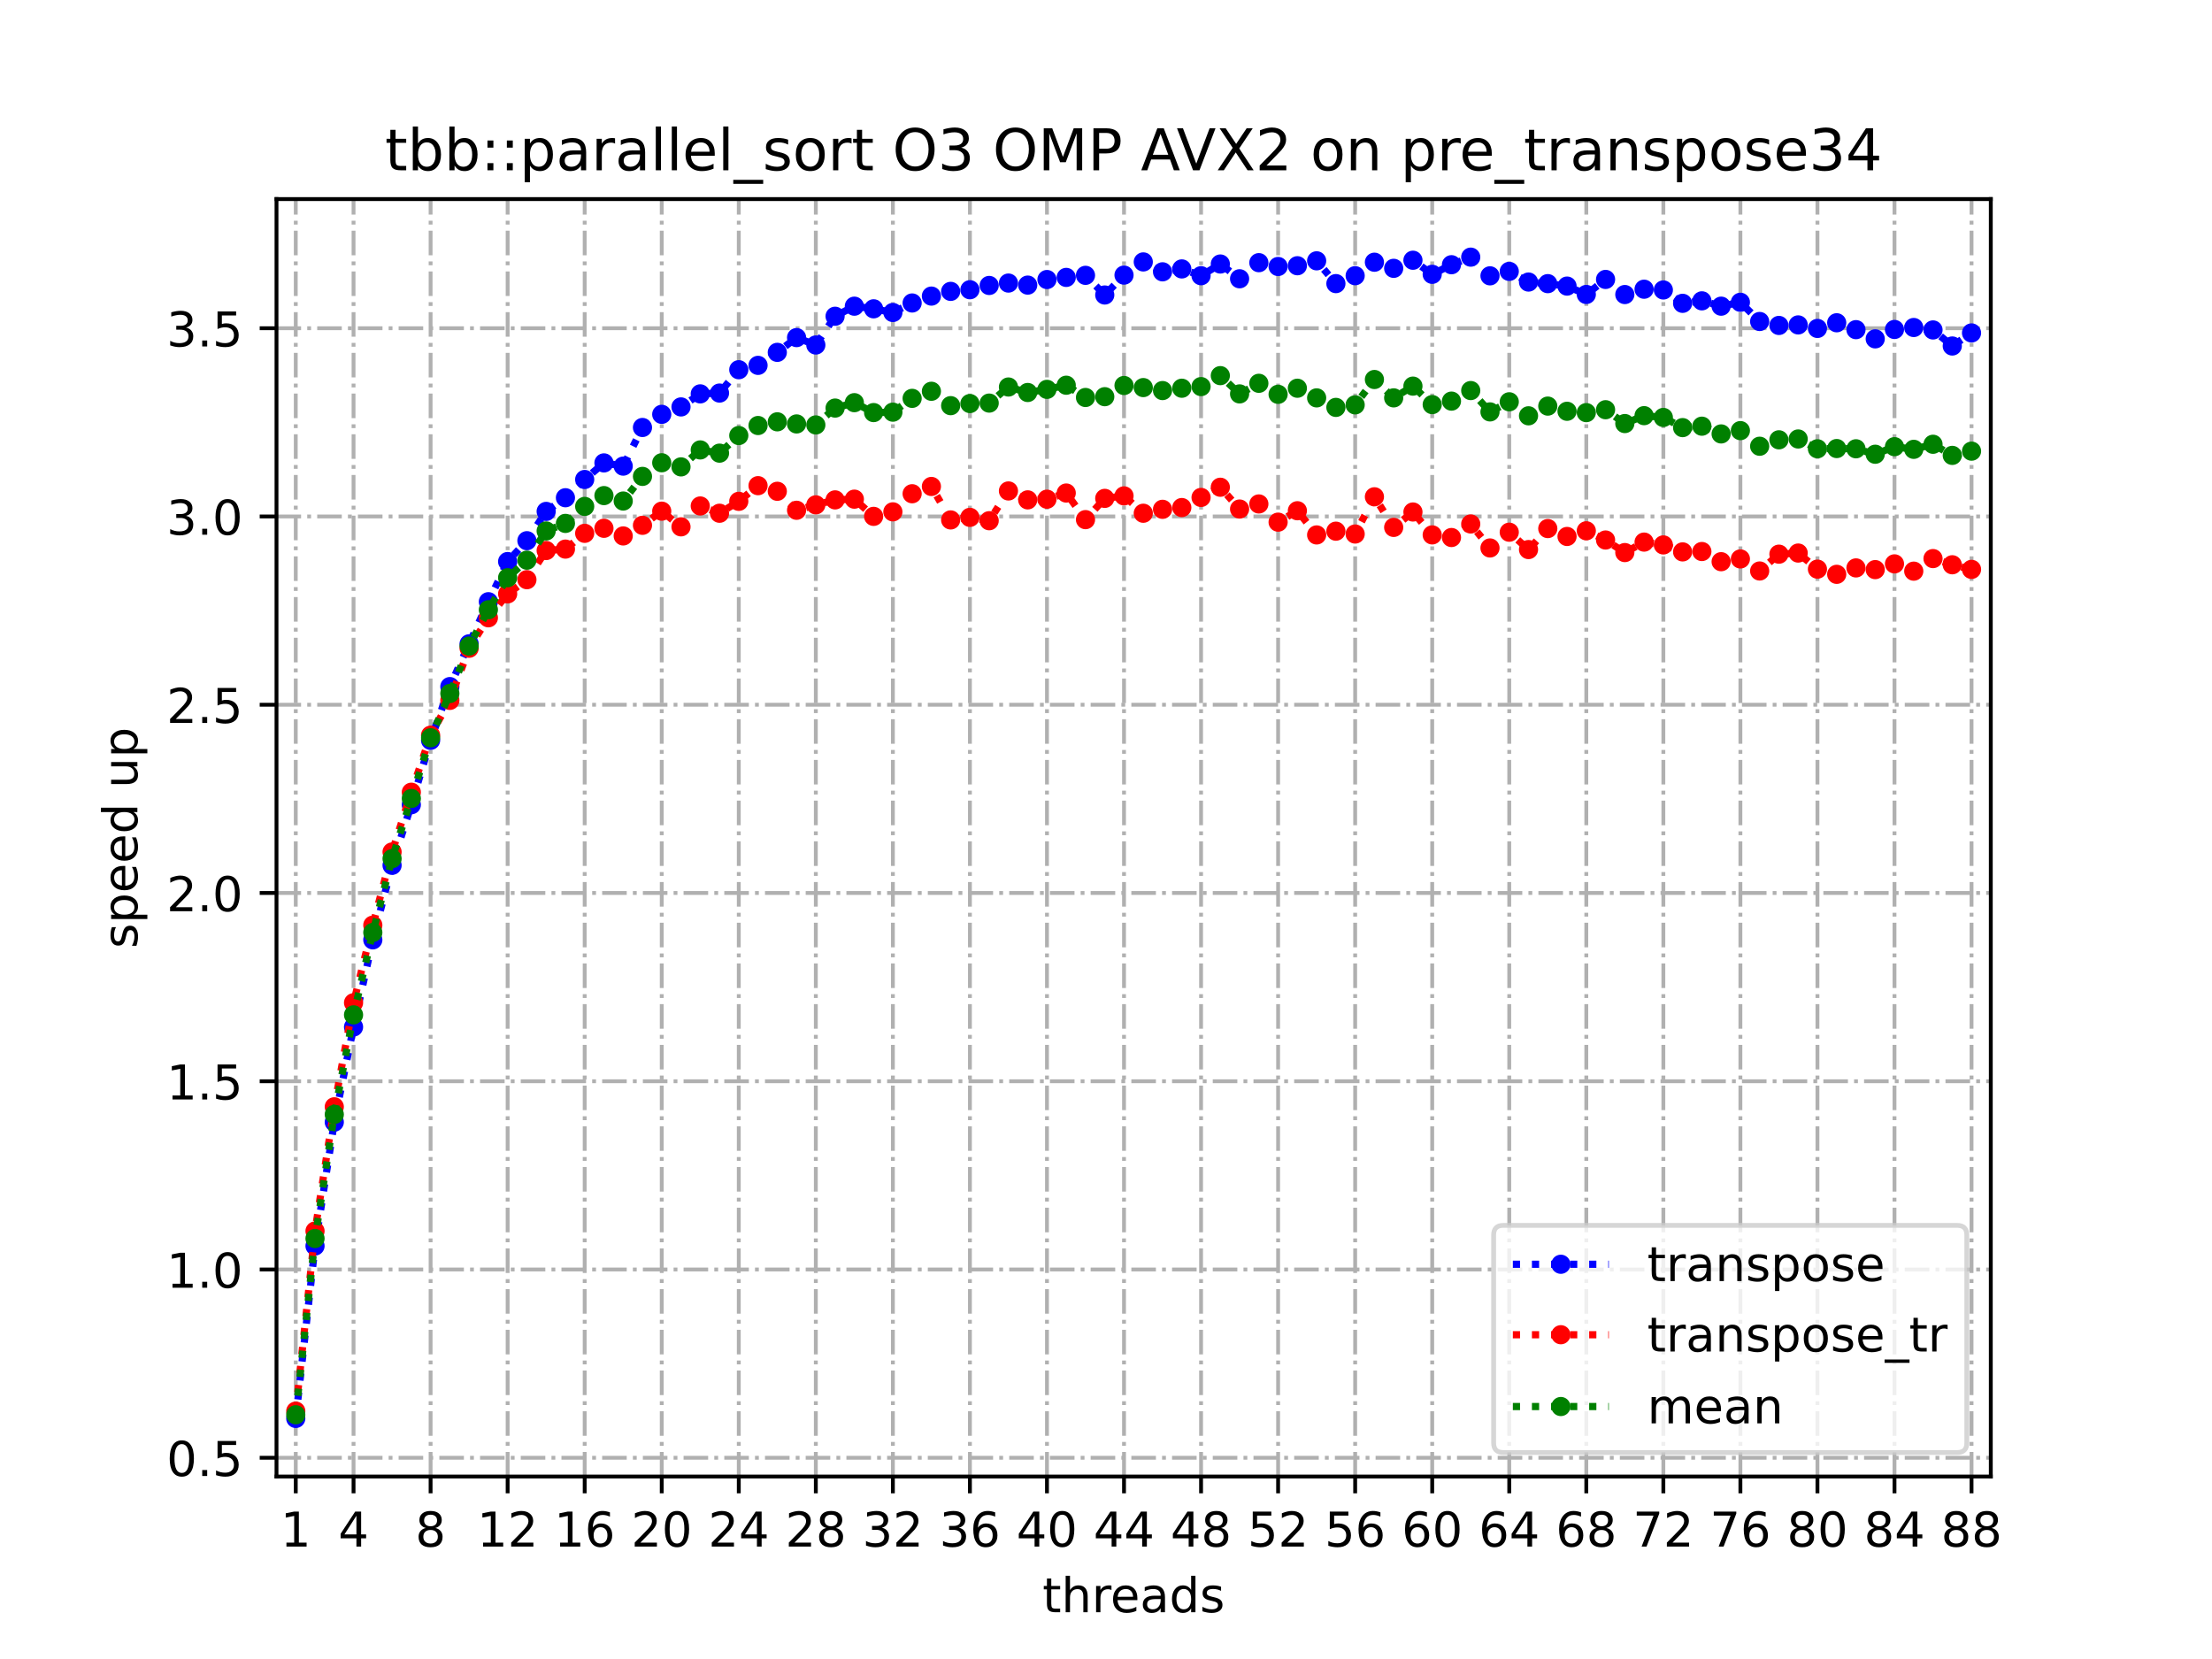 <?xml version="1.0" encoding="utf-8" standalone="no"?>
<!DOCTYPE svg PUBLIC "-//W3C//DTD SVG 1.1//EN"
  "http://www.w3.org/Graphics/SVG/1.1/DTD/svg11.dtd">
<!-- Created with matplotlib (https://matplotlib.org/) -->
<svg height="345.6pt" version="1.1" viewBox="0 0 460.8 345.6" width="460.8pt" xmlns="http://www.w3.org/2000/svg" xmlns:xlink="http://www.w3.org/1999/xlink">
 <defs>
  <style type="text/css">
*{stroke-linecap:butt;stroke-linejoin:round;}
  </style>
 </defs>
 <g id="figure_1">
  <g id="patch_1">
   <path d="M 0 345.6 
L 460.8 345.6 
L 460.8 0 
L 0 0 
z
" style="fill:#ffffff;"/>
  </g>
  <g id="axes_1">
   <g id="patch_2">
    <path d="M 57.6 307.584 
L 414.72 307.584 
L 414.72 41.472 
L 57.6 41.472 
z
" style="fill:#ffffff;"/>
   </g>
   <g id="matplotlib.axis_1">
    <g id="xtick_1">
     <g id="line2d_1">
      <path clip-path="url(#p5152228ebb)" d="M 61.613 307.584 
L 61.613 41.472 
" style="fill:none;stroke:#b0b0b0;stroke-dasharray:5.12,1.28,0.8,1.28;stroke-dashoffset:0;stroke-width:0.8;"/>
     </g>
     <g id="line2d_2">
      <defs>
       <path d="M 0 0 
L 0 3.5 
" id="mdb7d49c963" style="stroke:#000000;stroke-width:0.8;"/>
      </defs>
      <g>
       <use style="stroke:#000000;stroke-width:0.8;" x="61.613" xlink:href="#mdb7d49c963" y="307.584"/>
      </g>
     </g>
     <g id="text_1">
      <!-- 1 -->
      <defs>
       <path d="M 12.406 8.297 
L 28.516 8.297 
L 28.516 63.922 
L 10.984 60.406 
L 10.984 69.391 
L 28.422 72.906 
L 38.281 72.906 
L 38.281 8.297 
L 54.391 8.297 
L 54.391 0 
L 12.406 0 
z
" id="DejaVuSans-49"/>
      </defs>
      <g transform="translate(58.431 322.182)scale(0.1 -0.1)">
       <use xlink:href="#DejaVuSans-49"/>
      </g>
     </g>
    </g>
    <g id="xtick_2">
     <g id="line2d_3">
      <path clip-path="url(#p5152228ebb)" d="M 73.65 307.584 
L 73.65 41.472 
" style="fill:none;stroke:#b0b0b0;stroke-dasharray:5.12,1.28,0.8,1.28;stroke-dashoffset:0;stroke-width:0.8;"/>
     </g>
     <g id="line2d_4">
      <g>
       <use style="stroke:#000000;stroke-width:0.8;" x="73.65" xlink:href="#mdb7d49c963" y="307.584"/>
      </g>
     </g>
     <g id="text_2">
      <!-- 4 -->
      <defs>
       <path d="M 37.797 64.312 
L 12.891 25.391 
L 37.797 25.391 
z
M 35.203 72.906 
L 47.609 72.906 
L 47.609 25.391 
L 58.016 25.391 
L 58.016 17.188 
L 47.609 17.188 
L 47.609 0 
L 37.797 0 
L 37.797 17.188 
L 4.891 17.188 
L 4.891 26.703 
z
" id="DejaVuSans-52"/>
      </defs>
      <g transform="translate(70.469 322.182)scale(0.1 -0.1)">
       <use xlink:href="#DejaVuSans-52"/>
      </g>
     </g>
    </g>
    <g id="xtick_3">
     <g id="line2d_5">
      <path clip-path="url(#p5152228ebb)" d="M 89.701 307.584 
L 89.701 41.472 
" style="fill:none;stroke:#b0b0b0;stroke-dasharray:5.12,1.28,0.8,1.28;stroke-dashoffset:0;stroke-width:0.8;"/>
     </g>
     <g id="line2d_6">
      <g>
       <use style="stroke:#000000;stroke-width:0.8;" x="89.701" xlink:href="#mdb7d49c963" y="307.584"/>
      </g>
     </g>
     <g id="text_3">
      <!-- 8 -->
      <defs>
       <path d="M 31.781 34.625 
Q 24.75 34.625 20.719 30.859 
Q 16.703 27.094 16.703 20.516 
Q 16.703 13.922 20.719 10.156 
Q 24.75 6.391 31.781 6.391 
Q 38.812 6.391 42.859 10.172 
Q 46.922 13.969 46.922 20.516 
Q 46.922 27.094 42.891 30.859 
Q 38.875 34.625 31.781 34.625 
z
M 21.922 38.812 
Q 15.578 40.375 12.031 44.719 
Q 8.5 49.078 8.5 55.328 
Q 8.5 64.062 14.719 69.141 
Q 20.953 74.219 31.781 74.219 
Q 42.672 74.219 48.875 69.141 
Q 55.078 64.062 55.078 55.328 
Q 55.078 49.078 51.531 44.719 
Q 48 40.375 41.703 38.812 
Q 48.828 37.156 52.797 32.312 
Q 56.781 27.484 56.781 20.516 
Q 56.781 9.906 50.312 4.234 
Q 43.844 -1.422 31.781 -1.422 
Q 19.734 -1.422 13.25 4.234 
Q 6.781 9.906 6.781 20.516 
Q 6.781 27.484 10.781 32.312 
Q 14.797 37.156 21.922 38.812 
z
M 18.312 54.391 
Q 18.312 48.734 21.844 45.562 
Q 25.391 42.391 31.781 42.391 
Q 38.141 42.391 41.719 45.562 
Q 45.312 48.734 45.312 54.391 
Q 45.312 60.062 41.719 63.234 
Q 38.141 66.406 31.781 66.406 
Q 25.391 66.406 21.844 63.234 
Q 18.312 60.062 18.312 54.391 
z
" id="DejaVuSans-56"/>
      </defs>
      <g transform="translate(86.519 322.182)scale(0.1 -0.1)">
       <use xlink:href="#DejaVuSans-56"/>
      </g>
     </g>
    </g>
    <g id="xtick_4">
     <g id="line2d_7">
      <path clip-path="url(#p5152228ebb)" d="M 105.751 307.584 
L 105.751 41.472 
" style="fill:none;stroke:#b0b0b0;stroke-dasharray:5.12,1.28,0.8,1.28;stroke-dashoffset:0;stroke-width:0.8;"/>
     </g>
     <g id="line2d_8">
      <g>
       <use style="stroke:#000000;stroke-width:0.8;" x="105.751" xlink:href="#mdb7d49c963" y="307.584"/>
      </g>
     </g>
     <g id="text_4">
      <!-- 12 -->
      <defs>
       <path d="M 19.188 8.297 
L 53.609 8.297 
L 53.609 0 
L 7.328 0 
L 7.328 8.297 
Q 12.938 14.109 22.625 23.891 
Q 32.328 33.688 34.812 36.531 
Q 39.547 41.844 41.422 45.531 
Q 43.312 49.219 43.312 52.781 
Q 43.312 58.594 39.234 62.25 
Q 35.156 65.922 28.609 65.922 
Q 23.969 65.922 18.812 64.312 
Q 13.672 62.703 7.812 59.422 
L 7.812 69.391 
Q 13.766 71.781 18.938 73 
Q 24.125 74.219 28.422 74.219 
Q 39.75 74.219 46.484 68.547 
Q 53.219 62.891 53.219 53.422 
Q 53.219 48.922 51.531 44.891 
Q 49.859 40.875 45.406 35.406 
Q 44.188 33.984 37.641 27.219 
Q 31.109 20.453 19.188 8.297 
z
" id="DejaVuSans-50"/>
      </defs>
      <g transform="translate(99.389 322.182)scale(0.1 -0.1)">
       <use xlink:href="#DejaVuSans-49"/>
       <use x="63.623" xlink:href="#DejaVuSans-50"/>
      </g>
     </g>
    </g>
    <g id="xtick_5">
     <g id="line2d_9">
      <path clip-path="url(#p5152228ebb)" d="M 121.801 307.584 
L 121.801 41.472 
" style="fill:none;stroke:#b0b0b0;stroke-dasharray:5.12,1.28,0.8,1.28;stroke-dashoffset:0;stroke-width:0.8;"/>
     </g>
     <g id="line2d_10">
      <g>
       <use style="stroke:#000000;stroke-width:0.8;" x="121.801" xlink:href="#mdb7d49c963" y="307.584"/>
      </g>
     </g>
     <g id="text_5">
      <!-- 16 -->
      <defs>
       <path d="M 33.016 40.375 
Q 26.375 40.375 22.484 35.828 
Q 18.609 31.297 18.609 23.391 
Q 18.609 15.531 22.484 10.953 
Q 26.375 6.391 33.016 6.391 
Q 39.656 6.391 43.531 10.953 
Q 47.406 15.531 47.406 23.391 
Q 47.406 31.297 43.531 35.828 
Q 39.656 40.375 33.016 40.375 
z
M 52.594 71.297 
L 52.594 62.312 
Q 48.875 64.062 45.094 64.984 
Q 41.312 65.922 37.594 65.922 
Q 27.828 65.922 22.672 59.328 
Q 17.531 52.734 16.797 39.406 
Q 19.672 43.656 24.016 45.922 
Q 28.375 48.188 33.594 48.188 
Q 44.578 48.188 50.953 41.516 
Q 57.328 34.859 57.328 23.391 
Q 57.328 12.156 50.688 5.359 
Q 44.047 -1.422 33.016 -1.422 
Q 20.359 -1.422 13.672 8.266 
Q 6.984 17.969 6.984 36.375 
Q 6.984 53.656 15.188 63.938 
Q 23.391 74.219 37.203 74.219 
Q 40.922 74.219 44.703 73.484 
Q 48.484 72.75 52.594 71.297 
z
" id="DejaVuSans-54"/>
      </defs>
      <g transform="translate(115.439 322.182)scale(0.1 -0.1)">
       <use xlink:href="#DejaVuSans-49"/>
       <use x="63.623" xlink:href="#DejaVuSans-54"/>
      </g>
     </g>
    </g>
    <g id="xtick_6">
     <g id="line2d_11">
      <path clip-path="url(#p5152228ebb)" d="M 137.852 307.584 
L 137.852 41.472 
" style="fill:none;stroke:#b0b0b0;stroke-dasharray:5.12,1.28,0.8,1.28;stroke-dashoffset:0;stroke-width:0.8;"/>
     </g>
     <g id="line2d_12">
      <g>
       <use style="stroke:#000000;stroke-width:0.8;" x="137.852" xlink:href="#mdb7d49c963" y="307.584"/>
      </g>
     </g>
     <g id="text_6">
      <!-- 20 -->
      <defs>
       <path d="M 31.781 66.406 
Q 24.172 66.406 20.328 58.906 
Q 16.5 51.422 16.5 36.375 
Q 16.5 21.391 20.328 13.891 
Q 24.172 6.391 31.781 6.391 
Q 39.453 6.391 43.281 13.891 
Q 47.125 21.391 47.125 36.375 
Q 47.125 51.422 43.281 58.906 
Q 39.453 66.406 31.781 66.406 
z
M 31.781 74.219 
Q 44.047 74.219 50.516 64.516 
Q 56.984 54.828 56.984 36.375 
Q 56.984 17.969 50.516 8.266 
Q 44.047 -1.422 31.781 -1.422 
Q 19.531 -1.422 13.062 8.266 
Q 6.594 17.969 6.594 36.375 
Q 6.594 54.828 13.062 64.516 
Q 19.531 74.219 31.781 74.219 
z
" id="DejaVuSans-48"/>
      </defs>
      <g transform="translate(131.489 322.182)scale(0.1 -0.1)">
       <use xlink:href="#DejaVuSans-50"/>
       <use x="63.623" xlink:href="#DejaVuSans-48"/>
      </g>
     </g>
    </g>
    <g id="xtick_7">
     <g id="line2d_13">
      <path clip-path="url(#p5152228ebb)" d="M 153.902 307.584 
L 153.902 41.472 
" style="fill:none;stroke:#b0b0b0;stroke-dasharray:5.12,1.28,0.8,1.28;stroke-dashoffset:0;stroke-width:0.8;"/>
     </g>
     <g id="line2d_14">
      <g>
       <use style="stroke:#000000;stroke-width:0.8;" x="153.902" xlink:href="#mdb7d49c963" y="307.584"/>
      </g>
     </g>
     <g id="text_7">
      <!-- 24 -->
      <g transform="translate(147.54 322.182)scale(0.1 -0.1)">
       <use xlink:href="#DejaVuSans-50"/>
       <use x="63.623" xlink:href="#DejaVuSans-52"/>
      </g>
     </g>
    </g>
    <g id="xtick_8">
     <g id="line2d_15">
      <path clip-path="url(#p5152228ebb)" d="M 169.952 307.584 
L 169.952 41.472 
" style="fill:none;stroke:#b0b0b0;stroke-dasharray:5.12,1.28,0.8,1.28;stroke-dashoffset:0;stroke-width:0.8;"/>
     </g>
     <g id="line2d_16">
      <g>
       <use style="stroke:#000000;stroke-width:0.8;" x="169.952" xlink:href="#mdb7d49c963" y="307.584"/>
      </g>
     </g>
     <g id="text_8">
      <!-- 28 -->
      <g transform="translate(163.59 322.182)scale(0.1 -0.1)">
       <use xlink:href="#DejaVuSans-50"/>
       <use x="63.623" xlink:href="#DejaVuSans-56"/>
      </g>
     </g>
    </g>
    <g id="xtick_9">
     <g id="line2d_17">
      <path clip-path="url(#p5152228ebb)" d="M 186.003 307.584 
L 186.003 41.472 
" style="fill:none;stroke:#b0b0b0;stroke-dasharray:5.12,1.28,0.8,1.28;stroke-dashoffset:0;stroke-width:0.8;"/>
     </g>
     <g id="line2d_18">
      <g>
       <use style="stroke:#000000;stroke-width:0.8;" x="186.003" xlink:href="#mdb7d49c963" y="307.584"/>
      </g>
     </g>
     <g id="text_9">
      <!-- 32 -->
      <defs>
       <path d="M 40.578 39.312 
Q 47.656 37.797 51.625 33 
Q 55.609 28.219 55.609 21.188 
Q 55.609 10.406 48.188 4.484 
Q 40.766 -1.422 27.094 -1.422 
Q 22.516 -1.422 17.656 -0.516 
Q 12.797 0.391 7.625 2.203 
L 7.625 11.719 
Q 11.719 9.328 16.594 8.109 
Q 21.484 6.891 26.812 6.891 
Q 36.078 6.891 40.938 10.547 
Q 45.797 14.203 45.797 21.188 
Q 45.797 27.641 41.281 31.266 
Q 36.766 34.906 28.719 34.906 
L 20.219 34.906 
L 20.219 43.016 
L 29.109 43.016 
Q 36.375 43.016 40.234 45.922 
Q 44.094 48.828 44.094 54.297 
Q 44.094 59.906 40.109 62.906 
Q 36.141 65.922 28.719 65.922 
Q 24.656 65.922 20.016 65.031 
Q 15.375 64.156 9.812 62.312 
L 9.812 71.094 
Q 15.438 72.656 20.344 73.438 
Q 25.25 74.219 29.594 74.219 
Q 40.828 74.219 47.359 69.109 
Q 53.906 64.016 53.906 55.328 
Q 53.906 49.266 50.438 45.094 
Q 46.969 40.922 40.578 39.312 
z
" id="DejaVuSans-51"/>
      </defs>
      <g transform="translate(179.64 322.182)scale(0.1 -0.1)">
       <use xlink:href="#DejaVuSans-51"/>
       <use x="63.623" xlink:href="#DejaVuSans-50"/>
      </g>
     </g>
    </g>
    <g id="xtick_10">
     <g id="line2d_19">
      <path clip-path="url(#p5152228ebb)" d="M 202.053 307.584 
L 202.053 41.472 
" style="fill:none;stroke:#b0b0b0;stroke-dasharray:5.12,1.28,0.8,1.28;stroke-dashoffset:0;stroke-width:0.8;"/>
     </g>
     <g id="line2d_20">
      <g>
       <use style="stroke:#000000;stroke-width:0.8;" x="202.053" xlink:href="#mdb7d49c963" y="307.584"/>
      </g>
     </g>
     <g id="text_10">
      <!-- 36 -->
      <g transform="translate(195.691 322.182)scale(0.1 -0.1)">
       <use xlink:href="#DejaVuSans-51"/>
       <use x="63.623" xlink:href="#DejaVuSans-54"/>
      </g>
     </g>
    </g>
    <g id="xtick_11">
     <g id="line2d_21">
      <path clip-path="url(#p5152228ebb)" d="M 218.103 307.584 
L 218.103 41.472 
" style="fill:none;stroke:#b0b0b0;stroke-dasharray:5.12,1.28,0.8,1.28;stroke-dashoffset:0;stroke-width:0.8;"/>
     </g>
     <g id="line2d_22">
      <g>
       <use style="stroke:#000000;stroke-width:0.8;" x="218.103" xlink:href="#mdb7d49c963" y="307.584"/>
      </g>
     </g>
     <g id="text_11">
      <!-- 40 -->
      <g transform="translate(211.741 322.182)scale(0.1 -0.1)">
       <use xlink:href="#DejaVuSans-52"/>
       <use x="63.623" xlink:href="#DejaVuSans-48"/>
      </g>
     </g>
    </g>
    <g id="xtick_12">
     <g id="line2d_23">
      <path clip-path="url(#p5152228ebb)" d="M 234.154 307.584 
L 234.154 41.472 
" style="fill:none;stroke:#b0b0b0;stroke-dasharray:5.12,1.28,0.8,1.28;stroke-dashoffset:0;stroke-width:0.8;"/>
     </g>
     <g id="line2d_24">
      <g>
       <use style="stroke:#000000;stroke-width:0.8;" x="234.154" xlink:href="#mdb7d49c963" y="307.584"/>
      </g>
     </g>
     <g id="text_12">
      <!-- 44 -->
      <g transform="translate(227.791 322.182)scale(0.1 -0.1)">
       <use xlink:href="#DejaVuSans-52"/>
       <use x="63.623" xlink:href="#DejaVuSans-52"/>
      </g>
     </g>
    </g>
    <g id="xtick_13">
     <g id="line2d_25">
      <path clip-path="url(#p5152228ebb)" d="M 250.204 307.584 
L 250.204 41.472 
" style="fill:none;stroke:#b0b0b0;stroke-dasharray:5.12,1.28,0.8,1.28;stroke-dashoffset:0;stroke-width:0.8;"/>
     </g>
     <g id="line2d_26">
      <g>
       <use style="stroke:#000000;stroke-width:0.8;" x="250.204" xlink:href="#mdb7d49c963" y="307.584"/>
      </g>
     </g>
     <g id="text_13">
      <!-- 48 -->
      <g transform="translate(243.842 322.182)scale(0.1 -0.1)">
       <use xlink:href="#DejaVuSans-52"/>
       <use x="63.623" xlink:href="#DejaVuSans-56"/>
      </g>
     </g>
    </g>
    <g id="xtick_14">
     <g id="line2d_27">
      <path clip-path="url(#p5152228ebb)" d="M 266.254 307.584 
L 266.254 41.472 
" style="fill:none;stroke:#b0b0b0;stroke-dasharray:5.12,1.28,0.8,1.28;stroke-dashoffset:0;stroke-width:0.8;"/>
     </g>
     <g id="line2d_28">
      <g>
       <use style="stroke:#000000;stroke-width:0.8;" x="266.254" xlink:href="#mdb7d49c963" y="307.584"/>
      </g>
     </g>
     <g id="text_14">
      <!-- 52 -->
      <defs>
       <path d="M 10.797 72.906 
L 49.516 72.906 
L 49.516 64.594 
L 19.828 64.594 
L 19.828 46.734 
Q 21.969 47.469 24.109 47.828 
Q 26.266 48.188 28.422 48.188 
Q 40.625 48.188 47.75 41.5 
Q 54.891 34.812 54.891 23.391 
Q 54.891 11.625 47.562 5.094 
Q 40.234 -1.422 26.906 -1.422 
Q 22.312 -1.422 17.547 -0.641 
Q 12.797 0.141 7.719 1.703 
L 7.719 11.625 
Q 12.109 9.234 16.797 8.062 
Q 21.484 6.891 26.703 6.891 
Q 35.156 6.891 40.078 11.328 
Q 45.016 15.766 45.016 23.391 
Q 45.016 31 40.078 35.438 
Q 35.156 39.891 26.703 39.891 
Q 22.75 39.891 18.812 39.016 
Q 14.891 38.141 10.797 36.281 
z
" id="DejaVuSans-53"/>
      </defs>
      <g transform="translate(259.892 322.182)scale(0.1 -0.1)">
       <use xlink:href="#DejaVuSans-53"/>
       <use x="63.623" xlink:href="#DejaVuSans-50"/>
      </g>
     </g>
    </g>
    <g id="xtick_15">
     <g id="line2d_29">
      <path clip-path="url(#p5152228ebb)" d="M 282.305 307.584 
L 282.305 41.472 
" style="fill:none;stroke:#b0b0b0;stroke-dasharray:5.12,1.28,0.8,1.28;stroke-dashoffset:0;stroke-width:0.8;"/>
     </g>
     <g id="line2d_30">
      <g>
       <use style="stroke:#000000;stroke-width:0.8;" x="282.305" xlink:href="#mdb7d49c963" y="307.584"/>
      </g>
     </g>
     <g id="text_15">
      <!-- 56 -->
      <g transform="translate(275.942 322.182)scale(0.1 -0.1)">
       <use xlink:href="#DejaVuSans-53"/>
       <use x="63.623" xlink:href="#DejaVuSans-54"/>
      </g>
     </g>
    </g>
    <g id="xtick_16">
     <g id="line2d_31">
      <path clip-path="url(#p5152228ebb)" d="M 298.355 307.584 
L 298.355 41.472 
" style="fill:none;stroke:#b0b0b0;stroke-dasharray:5.12,1.28,0.8,1.28;stroke-dashoffset:0;stroke-width:0.8;"/>
     </g>
     <g id="line2d_32">
      <g>
       <use style="stroke:#000000;stroke-width:0.8;" x="298.355" xlink:href="#mdb7d49c963" y="307.584"/>
      </g>
     </g>
     <g id="text_16">
      <!-- 60 -->
      <g transform="translate(291.993 322.182)scale(0.1 -0.1)">
       <use xlink:href="#DejaVuSans-54"/>
       <use x="63.623" xlink:href="#DejaVuSans-48"/>
      </g>
     </g>
    </g>
    <g id="xtick_17">
     <g id="line2d_33">
      <path clip-path="url(#p5152228ebb)" d="M 314.405 307.584 
L 314.405 41.472 
" style="fill:none;stroke:#b0b0b0;stroke-dasharray:5.12,1.28,0.8,1.28;stroke-dashoffset:0;stroke-width:0.8;"/>
     </g>
     <g id="line2d_34">
      <g>
       <use style="stroke:#000000;stroke-width:0.8;" x="314.405" xlink:href="#mdb7d49c963" y="307.584"/>
      </g>
     </g>
     <g id="text_17">
      <!-- 64 -->
      <g transform="translate(308.043 322.182)scale(0.1 -0.1)">
       <use xlink:href="#DejaVuSans-54"/>
       <use x="63.623" xlink:href="#DejaVuSans-52"/>
      </g>
     </g>
    </g>
    <g id="xtick_18">
     <g id="line2d_35">
      <path clip-path="url(#p5152228ebb)" d="M 330.456 307.584 
L 330.456 41.472 
" style="fill:none;stroke:#b0b0b0;stroke-dasharray:5.12,1.28,0.8,1.28;stroke-dashoffset:0;stroke-width:0.8;"/>
     </g>
     <g id="line2d_36">
      <g>
       <use style="stroke:#000000;stroke-width:0.8;" x="330.456" xlink:href="#mdb7d49c963" y="307.584"/>
      </g>
     </g>
     <g id="text_18">
      <!-- 68 -->
      <g transform="translate(324.093 322.182)scale(0.1 -0.1)">
       <use xlink:href="#DejaVuSans-54"/>
       <use x="63.623" xlink:href="#DejaVuSans-56"/>
      </g>
     </g>
    </g>
    <g id="xtick_19">
     <g id="line2d_37">
      <path clip-path="url(#p5152228ebb)" d="M 346.506 307.584 
L 346.506 41.472 
" style="fill:none;stroke:#b0b0b0;stroke-dasharray:5.12,1.28,0.8,1.28;stroke-dashoffset:0;stroke-width:0.8;"/>
     </g>
     <g id="line2d_38">
      <g>
       <use style="stroke:#000000;stroke-width:0.8;" x="346.506" xlink:href="#mdb7d49c963" y="307.584"/>
      </g>
     </g>
     <g id="text_19">
      <!-- 72 -->
      <defs>
       <path d="M 8.203 72.906 
L 55.078 72.906 
L 55.078 68.703 
L 28.609 0 
L 18.312 0 
L 43.219 64.594 
L 8.203 64.594 
z
" id="DejaVuSans-55"/>
      </defs>
      <g transform="translate(340.144 322.182)scale(0.1 -0.1)">
       <use xlink:href="#DejaVuSans-55"/>
       <use x="63.623" xlink:href="#DejaVuSans-50"/>
      </g>
     </g>
    </g>
    <g id="xtick_20">
     <g id="line2d_39">
      <path clip-path="url(#p5152228ebb)" d="M 362.556 307.584 
L 362.556 41.472 
" style="fill:none;stroke:#b0b0b0;stroke-dasharray:5.12,1.28,0.8,1.28;stroke-dashoffset:0;stroke-width:0.8;"/>
     </g>
     <g id="line2d_40">
      <g>
       <use style="stroke:#000000;stroke-width:0.8;" x="362.556" xlink:href="#mdb7d49c963" y="307.584"/>
      </g>
     </g>
     <g id="text_20">
      <!-- 76 -->
      <g transform="translate(356.194 322.182)scale(0.1 -0.1)">
       <use xlink:href="#DejaVuSans-55"/>
       <use x="63.623" xlink:href="#DejaVuSans-54"/>
      </g>
     </g>
    </g>
    <g id="xtick_21">
     <g id="line2d_41">
      <path clip-path="url(#p5152228ebb)" d="M 378.607 307.584 
L 378.607 41.472 
" style="fill:none;stroke:#b0b0b0;stroke-dasharray:5.12,1.28,0.8,1.28;stroke-dashoffset:0;stroke-width:0.8;"/>
     </g>
     <g id="line2d_42">
      <g>
       <use style="stroke:#000000;stroke-width:0.8;" x="378.607" xlink:href="#mdb7d49c963" y="307.584"/>
      </g>
     </g>
     <g id="text_21">
      <!-- 80 -->
      <g transform="translate(372.244 322.182)scale(0.1 -0.1)">
       <use xlink:href="#DejaVuSans-56"/>
       <use x="63.623" xlink:href="#DejaVuSans-48"/>
      </g>
     </g>
    </g>
    <g id="xtick_22">
     <g id="line2d_43">
      <path clip-path="url(#p5152228ebb)" d="M 394.657 307.584 
L 394.657 41.472 
" style="fill:none;stroke:#b0b0b0;stroke-dasharray:5.12,1.28,0.8,1.28;stroke-dashoffset:0;stroke-width:0.8;"/>
     </g>
     <g id="line2d_44">
      <g>
       <use style="stroke:#000000;stroke-width:0.8;" x="394.657" xlink:href="#mdb7d49c963" y="307.584"/>
      </g>
     </g>
     <g id="text_22">
      <!-- 84 -->
      <g transform="translate(388.295 322.182)scale(0.1 -0.1)">
       <use xlink:href="#DejaVuSans-56"/>
       <use x="63.623" xlink:href="#DejaVuSans-52"/>
      </g>
     </g>
    </g>
    <g id="xtick_23">
     <g id="line2d_45">
      <path clip-path="url(#p5152228ebb)" d="M 410.707 307.584 
L 410.707 41.472 
" style="fill:none;stroke:#b0b0b0;stroke-dasharray:5.12,1.28,0.8,1.28;stroke-dashoffset:0;stroke-width:0.8;"/>
     </g>
     <g id="line2d_46">
      <g>
       <use style="stroke:#000000;stroke-width:0.8;" x="410.707" xlink:href="#mdb7d49c963" y="307.584"/>
      </g>
     </g>
     <g id="text_23">
      <!-- 88 -->
      <g transform="translate(404.345 322.182)scale(0.1 -0.1)">
       <use xlink:href="#DejaVuSans-56"/>
       <use x="63.623" xlink:href="#DejaVuSans-56"/>
      </g>
     </g>
    </g>
    <g id="text_24">
     <!-- threads -->
     <defs>
      <path d="M 18.312 70.219 
L 18.312 54.688 
L 36.812 54.688 
L 36.812 47.703 
L 18.312 47.703 
L 18.312 18.016 
Q 18.312 11.328 20.141 9.422 
Q 21.969 7.516 27.594 7.516 
L 36.812 7.516 
L 36.812 0 
L 27.594 0 
Q 17.188 0 13.234 3.875 
Q 9.281 7.766 9.281 18.016 
L 9.281 47.703 
L 2.688 47.703 
L 2.688 54.688 
L 9.281 54.688 
L 9.281 70.219 
z
" id="DejaVuSans-116"/>
      <path d="M 54.891 33.016 
L 54.891 0 
L 45.906 0 
L 45.906 32.719 
Q 45.906 40.484 42.875 44.328 
Q 39.844 48.188 33.797 48.188 
Q 26.516 48.188 22.312 43.547 
Q 18.109 38.922 18.109 30.906 
L 18.109 0 
L 9.078 0 
L 9.078 75.984 
L 18.109 75.984 
L 18.109 46.188 
Q 21.344 51.125 25.703 53.562 
Q 30.078 56 35.797 56 
Q 45.219 56 50.047 50.172 
Q 54.891 44.344 54.891 33.016 
z
" id="DejaVuSans-104"/>
      <path d="M 41.109 46.297 
Q 39.594 47.172 37.812 47.578 
Q 36.031 48 33.891 48 
Q 26.266 48 22.188 43.047 
Q 18.109 38.094 18.109 28.812 
L 18.109 0 
L 9.078 0 
L 9.078 54.688 
L 18.109 54.688 
L 18.109 46.188 
Q 20.953 51.172 25.484 53.578 
Q 30.031 56 36.531 56 
Q 37.453 56 38.578 55.875 
Q 39.703 55.766 41.062 55.516 
z
" id="DejaVuSans-114"/>
      <path d="M 56.203 29.594 
L 56.203 25.203 
L 14.891 25.203 
Q 15.484 15.922 20.484 11.062 
Q 25.484 6.203 34.422 6.203 
Q 39.594 6.203 44.453 7.469 
Q 49.312 8.734 54.109 11.281 
L 54.109 2.781 
Q 49.266 0.734 44.188 -0.344 
Q 39.109 -1.422 33.891 -1.422 
Q 20.797 -1.422 13.156 6.188 
Q 5.516 13.812 5.516 26.812 
Q 5.516 40.234 12.766 48.109 
Q 20.016 56 32.328 56 
Q 43.359 56 49.781 48.891 
Q 56.203 41.797 56.203 29.594 
z
M 47.219 32.234 
Q 47.125 39.594 43.094 43.984 
Q 39.062 48.391 32.422 48.391 
Q 24.906 48.391 20.391 44.141 
Q 15.875 39.891 15.188 32.172 
z
" id="DejaVuSans-101"/>
      <path d="M 34.281 27.484 
Q 23.391 27.484 19.188 25 
Q 14.984 22.516 14.984 16.5 
Q 14.984 11.719 18.141 8.906 
Q 21.297 6.109 26.703 6.109 
Q 34.188 6.109 38.703 11.406 
Q 43.219 16.703 43.219 25.484 
L 43.219 27.484 
z
M 52.203 31.203 
L 52.203 0 
L 43.219 0 
L 43.219 8.297 
Q 40.141 3.328 35.547 0.953 
Q 30.953 -1.422 24.312 -1.422 
Q 15.922 -1.422 10.953 3.297 
Q 6 8.016 6 15.922 
Q 6 25.141 12.172 29.828 
Q 18.359 34.516 30.609 34.516 
L 43.219 34.516 
L 43.219 35.406 
Q 43.219 41.609 39.141 45 
Q 35.062 48.391 27.688 48.391 
Q 23 48.391 18.547 47.266 
Q 14.109 46.141 10.016 43.891 
L 10.016 52.203 
Q 14.938 54.109 19.578 55.047 
Q 24.219 56 28.609 56 
Q 40.484 56 46.344 49.844 
Q 52.203 43.703 52.203 31.203 
z
" id="DejaVuSans-97"/>
      <path d="M 45.406 46.391 
L 45.406 75.984 
L 54.391 75.984 
L 54.391 0 
L 45.406 0 
L 45.406 8.203 
Q 42.578 3.328 38.25 0.953 
Q 33.938 -1.422 27.875 -1.422 
Q 17.969 -1.422 11.734 6.484 
Q 5.516 14.406 5.516 27.297 
Q 5.516 40.188 11.734 48.094 
Q 17.969 56 27.875 56 
Q 33.938 56 38.25 53.625 
Q 42.578 51.266 45.406 46.391 
z
M 14.797 27.297 
Q 14.797 17.391 18.875 11.75 
Q 22.953 6.109 30.078 6.109 
Q 37.203 6.109 41.297 11.75 
Q 45.406 17.391 45.406 27.297 
Q 45.406 37.203 41.297 42.844 
Q 37.203 48.484 30.078 48.484 
Q 22.953 48.484 18.875 42.844 
Q 14.797 37.203 14.797 27.297 
z
" id="DejaVuSans-100"/>
      <path d="M 44.281 53.078 
L 44.281 44.578 
Q 40.484 46.531 36.375 47.5 
Q 32.281 48.484 27.875 48.484 
Q 21.188 48.484 17.844 46.438 
Q 14.5 44.391 14.5 40.281 
Q 14.5 37.156 16.891 35.375 
Q 19.281 33.594 26.516 31.984 
L 29.594 31.297 
Q 39.156 29.25 43.188 25.516 
Q 47.219 21.781 47.219 15.094 
Q 47.219 7.469 41.188 3.016 
Q 35.156 -1.422 24.609 -1.422 
Q 20.219 -1.422 15.453 -0.562 
Q 10.688 0.297 5.422 2 
L 5.422 11.281 
Q 10.406 8.688 15.234 7.391 
Q 20.062 6.109 24.812 6.109 
Q 31.156 6.109 34.562 8.281 
Q 37.984 10.453 37.984 14.406 
Q 37.984 18.062 35.516 20.016 
Q 33.062 21.969 24.703 23.781 
L 21.578 24.516 
Q 13.234 26.266 9.516 29.906 
Q 5.812 33.547 5.812 39.891 
Q 5.812 47.609 11.281 51.797 
Q 16.75 56 26.812 56 
Q 31.781 56 36.172 55.266 
Q 40.578 54.547 44.281 53.078 
z
" id="DejaVuSans-115"/>
     </defs>
     <g transform="translate(217.169 335.861)scale(0.1 -0.1)">
      <use xlink:href="#DejaVuSans-116"/>
      <use x="39.209" xlink:href="#DejaVuSans-104"/>
      <use x="102.588" xlink:href="#DejaVuSans-114"/>
      <use x="141.451" xlink:href="#DejaVuSans-101"/>
      <use x="202.975" xlink:href="#DejaVuSans-97"/>
      <use x="264.254" xlink:href="#DejaVuSans-100"/>
      <use x="327.73" xlink:href="#DejaVuSans-115"/>
     </g>
    </g>
   </g>
   <g id="matplotlib.axis_2">
    <g id="ytick_1">
     <g id="line2d_47">
      <path clip-path="url(#p5152228ebb)" d="M 57.6 303.677 
L 414.72 303.677 
" style="fill:none;stroke:#b0b0b0;stroke-dasharray:5.12,1.28,0.8,1.28;stroke-dashoffset:0;stroke-width:0.8;"/>
     </g>
     <g id="line2d_48">
      <defs>
       <path d="M 0 0 
L -3.5 0 
" id="mc988b7eeab" style="stroke:#000000;stroke-width:0.8;"/>
      </defs>
      <g>
       <use style="stroke:#000000;stroke-width:0.8;" x="57.6" xlink:href="#mc988b7eeab" y="303.677"/>
      </g>
     </g>
     <g id="text_25">
      <!-- 0.5 -->
      <defs>
       <path d="M 10.688 12.406 
L 21 12.406 
L 21 0 
L 10.688 0 
z
" id="DejaVuSans-46"/>
      </defs>
      <g transform="translate(34.697 307.476)scale(0.1 -0.1)">
       <use xlink:href="#DejaVuSans-48"/>
       <use x="63.623" xlink:href="#DejaVuSans-46"/>
       <use x="95.41" xlink:href="#DejaVuSans-53"/>
      </g>
     </g>
    </g>
    <g id="ytick_2">
     <g id="line2d_49">
      <path clip-path="url(#p5152228ebb)" d="M 57.6 264.46 
L 414.72 264.46 
" style="fill:none;stroke:#b0b0b0;stroke-dasharray:5.12,1.28,0.8,1.28;stroke-dashoffset:0;stroke-width:0.8;"/>
     </g>
     <g id="line2d_50">
      <g>
       <use style="stroke:#000000;stroke-width:0.8;" x="57.6" xlink:href="#mc988b7eeab" y="264.46"/>
      </g>
     </g>
     <g id="text_26">
      <!-- 1.0 -->
      <g transform="translate(34.697 268.259)scale(0.1 -0.1)">
       <use xlink:href="#DejaVuSans-49"/>
       <use x="63.623" xlink:href="#DejaVuSans-46"/>
       <use x="95.41" xlink:href="#DejaVuSans-48"/>
      </g>
     </g>
    </g>
    <g id="ytick_3">
     <g id="line2d_51">
      <path clip-path="url(#p5152228ebb)" d="M 57.6 225.242 
L 414.72 225.242 
" style="fill:none;stroke:#b0b0b0;stroke-dasharray:5.12,1.28,0.8,1.28;stroke-dashoffset:0;stroke-width:0.8;"/>
     </g>
     <g id="line2d_52">
      <g>
       <use style="stroke:#000000;stroke-width:0.8;" x="57.6" xlink:href="#mc988b7eeab" y="225.242"/>
      </g>
     </g>
     <g id="text_27">
      <!-- 1.5 -->
      <g transform="translate(34.697 229.041)scale(0.1 -0.1)">
       <use xlink:href="#DejaVuSans-49"/>
       <use x="63.623" xlink:href="#DejaVuSans-46"/>
       <use x="95.41" xlink:href="#DejaVuSans-53"/>
      </g>
     </g>
    </g>
    <g id="ytick_4">
     <g id="line2d_53">
      <path clip-path="url(#p5152228ebb)" d="M 57.6 186.025 
L 414.72 186.025 
" style="fill:none;stroke:#b0b0b0;stroke-dasharray:5.12,1.28,0.8,1.28;stroke-dashoffset:0;stroke-width:0.8;"/>
     </g>
     <g id="line2d_54">
      <g>
       <use style="stroke:#000000;stroke-width:0.8;" x="57.6" xlink:href="#mc988b7eeab" y="186.025"/>
      </g>
     </g>
     <g id="text_28">
      <!-- 2.0 -->
      <g transform="translate(34.697 189.824)scale(0.1 -0.1)">
       <use xlink:href="#DejaVuSans-50"/>
       <use x="63.623" xlink:href="#DejaVuSans-46"/>
       <use x="95.41" xlink:href="#DejaVuSans-48"/>
      </g>
     </g>
    </g>
    <g id="ytick_5">
     <g id="line2d_55">
      <path clip-path="url(#p5152228ebb)" d="M 57.6 146.807 
L 414.72 146.807 
" style="fill:none;stroke:#b0b0b0;stroke-dasharray:5.12,1.28,0.8,1.28;stroke-dashoffset:0;stroke-width:0.8;"/>
     </g>
     <g id="line2d_56">
      <g>
       <use style="stroke:#000000;stroke-width:0.8;" x="57.6" xlink:href="#mc988b7eeab" y="146.807"/>
      </g>
     </g>
     <g id="text_29">
      <!-- 2.5 -->
      <g transform="translate(34.697 150.606)scale(0.1 -0.1)">
       <use xlink:href="#DejaVuSans-50"/>
       <use x="63.623" xlink:href="#DejaVuSans-46"/>
       <use x="95.41" xlink:href="#DejaVuSans-53"/>
      </g>
     </g>
    </g>
    <g id="ytick_6">
     <g id="line2d_57">
      <path clip-path="url(#p5152228ebb)" d="M 57.6 107.59 
L 414.72 107.59 
" style="fill:none;stroke:#b0b0b0;stroke-dasharray:5.12,1.28,0.8,1.28;stroke-dashoffset:0;stroke-width:0.8;"/>
     </g>
     <g id="line2d_58">
      <g>
       <use style="stroke:#000000;stroke-width:0.8;" x="57.6" xlink:href="#mc988b7eeab" y="107.59"/>
      </g>
     </g>
     <g id="text_30">
      <!-- 3.0 -->
      <g transform="translate(34.697 111.389)scale(0.1 -0.1)">
       <use xlink:href="#DejaVuSans-51"/>
       <use x="63.623" xlink:href="#DejaVuSans-46"/>
       <use x="95.41" xlink:href="#DejaVuSans-48"/>
      </g>
     </g>
    </g>
    <g id="ytick_7">
     <g id="line2d_59">
      <path clip-path="url(#p5152228ebb)" d="M 57.6 68.372 
L 414.72 68.372 
" style="fill:none;stroke:#b0b0b0;stroke-dasharray:5.12,1.28,0.8,1.28;stroke-dashoffset:0;stroke-width:0.8;"/>
     </g>
     <g id="line2d_60">
      <g>
       <use style="stroke:#000000;stroke-width:0.8;" x="57.6" xlink:href="#mc988b7eeab" y="68.372"/>
      </g>
     </g>
     <g id="text_31">
      <!-- 3.5 -->
      <g transform="translate(34.697 72.171)scale(0.1 -0.1)">
       <use xlink:href="#DejaVuSans-51"/>
       <use x="63.623" xlink:href="#DejaVuSans-46"/>
       <use x="95.41" xlink:href="#DejaVuSans-53"/>
      </g>
     </g>
    </g>
    <g id="text_32">
     <!-- speed up -->
     <defs>
      <path d="M 18.109 8.203 
L 18.109 -20.797 
L 9.078 -20.797 
L 9.078 54.688 
L 18.109 54.688 
L 18.109 46.391 
Q 20.953 51.266 25.266 53.625 
Q 29.594 56 35.594 56 
Q 45.562 56 51.781 48.094 
Q 58.016 40.188 58.016 27.297 
Q 58.016 14.406 51.781 6.484 
Q 45.562 -1.422 35.594 -1.422 
Q 29.594 -1.422 25.266 0.953 
Q 20.953 3.328 18.109 8.203 
z
M 48.688 27.297 
Q 48.688 37.203 44.609 42.844 
Q 40.531 48.484 33.406 48.484 
Q 26.266 48.484 22.188 42.844 
Q 18.109 37.203 18.109 27.297 
Q 18.109 17.391 22.188 11.75 
Q 26.266 6.109 33.406 6.109 
Q 40.531 6.109 44.609 11.75 
Q 48.688 17.391 48.688 27.297 
z
" id="DejaVuSans-112"/>
      <path id="DejaVuSans-32"/>
      <path d="M 8.5 21.578 
L 8.5 54.688 
L 17.484 54.688 
L 17.484 21.922 
Q 17.484 14.156 20.5 10.266 
Q 23.531 6.391 29.594 6.391 
Q 36.859 6.391 41.078 11.031 
Q 45.312 15.672 45.312 23.688 
L 45.312 54.688 
L 54.297 54.688 
L 54.297 0 
L 45.312 0 
L 45.312 8.406 
Q 42.047 3.422 37.719 1 
Q 33.406 -1.422 27.688 -1.422 
Q 18.266 -1.422 13.375 4.438 
Q 8.5 10.297 8.5 21.578 
z
M 31.109 56 
z
" id="DejaVuSans-117"/>
     </defs>
     <g transform="translate(28.617 197.566)rotate(-90)scale(0.1 -0.1)">
      <use xlink:href="#DejaVuSans-115"/>
      <use x="52.1" xlink:href="#DejaVuSans-112"/>
      <use x="115.576" xlink:href="#DejaVuSans-101"/>
      <use x="177.1" xlink:href="#DejaVuSans-101"/>
      <use x="238.623" xlink:href="#DejaVuSans-100"/>
      <use x="302.1" xlink:href="#DejaVuSans-32"/>
      <use x="333.887" xlink:href="#DejaVuSans-117"/>
      <use x="397.266" xlink:href="#DejaVuSans-112"/>
     </g>
    </g>
   </g>
   <g id="line2d_61">
    <path clip-path="url(#p5152228ebb)" d="M 61.613 295.488 
L 65.625 259.561 
L 69.638 233.759 
L 73.65 213.943 
L 77.663 195.786 
L 81.676 180.262 
L 85.688 167.641 
L 89.701 154.223 
L 93.713 143.03 
L 97.726 134.119 
L 101.738 125.348 
L 105.751 116.98 
L 109.764 112.639 
L 113.776 106.536 
L 117.789 103.688 
L 121.801 99.886 
L 125.814 96.431 
L 129.827 97.101 
L 133.839 89.053 
L 137.852 86.316 
L 141.864 84.77 
L 145.877 82.051 
L 149.889 81.882 
L 153.902 77.02 
L 157.915 76.113 
L 161.927 73.402 
L 165.94 70.328 
L 169.952 71.87 
L 173.965 65.882 
L 177.978 63.784 
L 181.99 64.331 
L 186.003 65.098 
L 190.015 63.117 
L 194.028 61.681 
L 198.04 60.7 
L 202.053 60.357 
L 206.066 59.467 
L 210.078 58.968 
L 214.091 59.392 
L 218.103 58.233 
L 222.116 57.788 
L 226.129 57.359 
L 230.141 61.453 
L 234.154 57.31 
L 238.166 54.564 
L 242.179 56.625 
L 246.191 56.021 
L 250.204 57.437 
L 254.217 54.999 
L 258.229 58.073 
L 262.242 54.719 
L 266.254 55.516 
L 270.267 55.358 
L 274.28 54.334 
L 278.292 59.082 
L 282.305 57.434 
L 286.317 54.624 
L 290.33 55.899 
L 294.342 54.213 
L 298.355 57.147 
L 302.368 55.145 
L 306.38 53.568 
L 310.393 57.461 
L 314.405 56.534 
L 318.418 58.756 
L 322.431 59.088 
L 326.443 59.599 
L 330.456 61.342 
L 334.468 58.21 
L 338.481 61.358 
L 342.493 60.248 
L 346.506 60.405 
L 350.519 63.189 
L 354.531 62.671 
L 358.544 63.782 
L 362.556 62.974 
L 366.569 66.971 
L 370.582 67.797 
L 374.594 67.685 
L 378.607 68.42 
L 382.619 67.238 
L 386.632 68.672 
L 390.644 70.59 
L 394.657 68.636 
L 398.67 68.225 
L 402.682 68.734 
L 406.695 72.078 
L 410.707 69.356 
" style="fill:none;stroke:#0000ff;stroke-dasharray:1.5,2.475;stroke-dashoffset:0;stroke-width:1.5;"/>
    <defs>
     <path d="M 0 1.5 
C 0.398 1.5 0.779 1.342 1.061 1.061 
C 1.342 0.779 1.5 0.398 1.5 0 
C 1.5 -0.398 1.342 -0.779 1.061 -1.061 
C 0.779 -1.342 0.398 -1.5 0 -1.5 
C -0.398 -1.5 -0.779 -1.342 -1.061 -1.061 
C -1.342 -0.779 -1.5 -0.398 -1.5 0 
C -1.5 0.398 -1.342 0.779 -1.061 1.061 
C -0.779 1.342 -0.398 1.5 0 1.5 
z
" id="m40636e871b" style="stroke:#0000ff;"/>
    </defs>
    <g clip-path="url(#p5152228ebb)">
     <use style="fill:#0000ff;stroke:#0000ff;" x="61.613" xlink:href="#m40636e871b" y="295.488"/>
     <use style="fill:#0000ff;stroke:#0000ff;" x="65.625" xlink:href="#m40636e871b" y="259.561"/>
     <use style="fill:#0000ff;stroke:#0000ff;" x="69.638" xlink:href="#m40636e871b" y="233.759"/>
     <use style="fill:#0000ff;stroke:#0000ff;" x="73.65" xlink:href="#m40636e871b" y="213.943"/>
     <use style="fill:#0000ff;stroke:#0000ff;" x="77.663" xlink:href="#m40636e871b" y="195.786"/>
     <use style="fill:#0000ff;stroke:#0000ff;" x="81.676" xlink:href="#m40636e871b" y="180.262"/>
     <use style="fill:#0000ff;stroke:#0000ff;" x="85.688" xlink:href="#m40636e871b" y="167.641"/>
     <use style="fill:#0000ff;stroke:#0000ff;" x="89.701" xlink:href="#m40636e871b" y="154.223"/>
     <use style="fill:#0000ff;stroke:#0000ff;" x="93.713" xlink:href="#m40636e871b" y="143.03"/>
     <use style="fill:#0000ff;stroke:#0000ff;" x="97.726" xlink:href="#m40636e871b" y="134.119"/>
     <use style="fill:#0000ff;stroke:#0000ff;" x="101.738" xlink:href="#m40636e871b" y="125.348"/>
     <use style="fill:#0000ff;stroke:#0000ff;" x="105.751" xlink:href="#m40636e871b" y="116.98"/>
     <use style="fill:#0000ff;stroke:#0000ff;" x="109.764" xlink:href="#m40636e871b" y="112.639"/>
     <use style="fill:#0000ff;stroke:#0000ff;" x="113.776" xlink:href="#m40636e871b" y="106.536"/>
     <use style="fill:#0000ff;stroke:#0000ff;" x="117.789" xlink:href="#m40636e871b" y="103.688"/>
     <use style="fill:#0000ff;stroke:#0000ff;" x="121.801" xlink:href="#m40636e871b" y="99.886"/>
     <use style="fill:#0000ff;stroke:#0000ff;" x="125.814" xlink:href="#m40636e871b" y="96.431"/>
     <use style="fill:#0000ff;stroke:#0000ff;" x="129.827" xlink:href="#m40636e871b" y="97.101"/>
     <use style="fill:#0000ff;stroke:#0000ff;" x="133.839" xlink:href="#m40636e871b" y="89.053"/>
     <use style="fill:#0000ff;stroke:#0000ff;" x="137.852" xlink:href="#m40636e871b" y="86.316"/>
     <use style="fill:#0000ff;stroke:#0000ff;" x="141.864" xlink:href="#m40636e871b" y="84.77"/>
     <use style="fill:#0000ff;stroke:#0000ff;" x="145.877" xlink:href="#m40636e871b" y="82.051"/>
     <use style="fill:#0000ff;stroke:#0000ff;" x="149.889" xlink:href="#m40636e871b" y="81.882"/>
     <use style="fill:#0000ff;stroke:#0000ff;" x="153.902" xlink:href="#m40636e871b" y="77.02"/>
     <use style="fill:#0000ff;stroke:#0000ff;" x="157.915" xlink:href="#m40636e871b" y="76.113"/>
     <use style="fill:#0000ff;stroke:#0000ff;" x="161.927" xlink:href="#m40636e871b" y="73.402"/>
     <use style="fill:#0000ff;stroke:#0000ff;" x="165.94" xlink:href="#m40636e871b" y="70.328"/>
     <use style="fill:#0000ff;stroke:#0000ff;" x="169.952" xlink:href="#m40636e871b" y="71.87"/>
     <use style="fill:#0000ff;stroke:#0000ff;" x="173.965" xlink:href="#m40636e871b" y="65.882"/>
     <use style="fill:#0000ff;stroke:#0000ff;" x="177.978" xlink:href="#m40636e871b" y="63.784"/>
     <use style="fill:#0000ff;stroke:#0000ff;" x="181.99" xlink:href="#m40636e871b" y="64.331"/>
     <use style="fill:#0000ff;stroke:#0000ff;" x="186.003" xlink:href="#m40636e871b" y="65.098"/>
     <use style="fill:#0000ff;stroke:#0000ff;" x="190.015" xlink:href="#m40636e871b" y="63.117"/>
     <use style="fill:#0000ff;stroke:#0000ff;" x="194.028" xlink:href="#m40636e871b" y="61.681"/>
     <use style="fill:#0000ff;stroke:#0000ff;" x="198.04" xlink:href="#m40636e871b" y="60.7"/>
     <use style="fill:#0000ff;stroke:#0000ff;" x="202.053" xlink:href="#m40636e871b" y="60.357"/>
     <use style="fill:#0000ff;stroke:#0000ff;" x="206.066" xlink:href="#m40636e871b" y="59.467"/>
     <use style="fill:#0000ff;stroke:#0000ff;" x="210.078" xlink:href="#m40636e871b" y="58.968"/>
     <use style="fill:#0000ff;stroke:#0000ff;" x="214.091" xlink:href="#m40636e871b" y="59.392"/>
     <use style="fill:#0000ff;stroke:#0000ff;" x="218.103" xlink:href="#m40636e871b" y="58.233"/>
     <use style="fill:#0000ff;stroke:#0000ff;" x="222.116" xlink:href="#m40636e871b" y="57.788"/>
     <use style="fill:#0000ff;stroke:#0000ff;" x="226.129" xlink:href="#m40636e871b" y="57.359"/>
     <use style="fill:#0000ff;stroke:#0000ff;" x="230.141" xlink:href="#m40636e871b" y="61.453"/>
     <use style="fill:#0000ff;stroke:#0000ff;" x="234.154" xlink:href="#m40636e871b" y="57.31"/>
     <use style="fill:#0000ff;stroke:#0000ff;" x="238.166" xlink:href="#m40636e871b" y="54.564"/>
     <use style="fill:#0000ff;stroke:#0000ff;" x="242.179" xlink:href="#m40636e871b" y="56.625"/>
     <use style="fill:#0000ff;stroke:#0000ff;" x="246.191" xlink:href="#m40636e871b" y="56.021"/>
     <use style="fill:#0000ff;stroke:#0000ff;" x="250.204" xlink:href="#m40636e871b" y="57.437"/>
     <use style="fill:#0000ff;stroke:#0000ff;" x="254.217" xlink:href="#m40636e871b" y="54.999"/>
     <use style="fill:#0000ff;stroke:#0000ff;" x="258.229" xlink:href="#m40636e871b" y="58.073"/>
     <use style="fill:#0000ff;stroke:#0000ff;" x="262.242" xlink:href="#m40636e871b" y="54.719"/>
     <use style="fill:#0000ff;stroke:#0000ff;" x="266.254" xlink:href="#m40636e871b" y="55.516"/>
     <use style="fill:#0000ff;stroke:#0000ff;" x="270.267" xlink:href="#m40636e871b" y="55.358"/>
     <use style="fill:#0000ff;stroke:#0000ff;" x="274.28" xlink:href="#m40636e871b" y="54.334"/>
     <use style="fill:#0000ff;stroke:#0000ff;" x="278.292" xlink:href="#m40636e871b" y="59.082"/>
     <use style="fill:#0000ff;stroke:#0000ff;" x="282.305" xlink:href="#m40636e871b" y="57.434"/>
     <use style="fill:#0000ff;stroke:#0000ff;" x="286.317" xlink:href="#m40636e871b" y="54.624"/>
     <use style="fill:#0000ff;stroke:#0000ff;" x="290.33" xlink:href="#m40636e871b" y="55.899"/>
     <use style="fill:#0000ff;stroke:#0000ff;" x="294.342" xlink:href="#m40636e871b" y="54.213"/>
     <use style="fill:#0000ff;stroke:#0000ff;" x="298.355" xlink:href="#m40636e871b" y="57.147"/>
     <use style="fill:#0000ff;stroke:#0000ff;" x="302.368" xlink:href="#m40636e871b" y="55.145"/>
     <use style="fill:#0000ff;stroke:#0000ff;" x="306.38" xlink:href="#m40636e871b" y="53.568"/>
     <use style="fill:#0000ff;stroke:#0000ff;" x="310.393" xlink:href="#m40636e871b" y="57.461"/>
     <use style="fill:#0000ff;stroke:#0000ff;" x="314.405" xlink:href="#m40636e871b" y="56.534"/>
     <use style="fill:#0000ff;stroke:#0000ff;" x="318.418" xlink:href="#m40636e871b" y="58.756"/>
     <use style="fill:#0000ff;stroke:#0000ff;" x="322.431" xlink:href="#m40636e871b" y="59.088"/>
     <use style="fill:#0000ff;stroke:#0000ff;" x="326.443" xlink:href="#m40636e871b" y="59.599"/>
     <use style="fill:#0000ff;stroke:#0000ff;" x="330.456" xlink:href="#m40636e871b" y="61.342"/>
     <use style="fill:#0000ff;stroke:#0000ff;" x="334.468" xlink:href="#m40636e871b" y="58.21"/>
     <use style="fill:#0000ff;stroke:#0000ff;" x="338.481" xlink:href="#m40636e871b" y="61.358"/>
     <use style="fill:#0000ff;stroke:#0000ff;" x="342.493" xlink:href="#m40636e871b" y="60.248"/>
     <use style="fill:#0000ff;stroke:#0000ff;" x="346.506" xlink:href="#m40636e871b" y="60.405"/>
     <use style="fill:#0000ff;stroke:#0000ff;" x="350.519" xlink:href="#m40636e871b" y="63.189"/>
     <use style="fill:#0000ff;stroke:#0000ff;" x="354.531" xlink:href="#m40636e871b" y="62.671"/>
     <use style="fill:#0000ff;stroke:#0000ff;" x="358.544" xlink:href="#m40636e871b" y="63.782"/>
     <use style="fill:#0000ff;stroke:#0000ff;" x="362.556" xlink:href="#m40636e871b" y="62.974"/>
     <use style="fill:#0000ff;stroke:#0000ff;" x="366.569" xlink:href="#m40636e871b" y="66.971"/>
     <use style="fill:#0000ff;stroke:#0000ff;" x="370.582" xlink:href="#m40636e871b" y="67.797"/>
     <use style="fill:#0000ff;stroke:#0000ff;" x="374.594" xlink:href="#m40636e871b" y="67.685"/>
     <use style="fill:#0000ff;stroke:#0000ff;" x="378.607" xlink:href="#m40636e871b" y="68.42"/>
     <use style="fill:#0000ff;stroke:#0000ff;" x="382.619" xlink:href="#m40636e871b" y="67.238"/>
     <use style="fill:#0000ff;stroke:#0000ff;" x="386.632" xlink:href="#m40636e871b" y="68.672"/>
     <use style="fill:#0000ff;stroke:#0000ff;" x="390.644" xlink:href="#m40636e871b" y="70.59"/>
     <use style="fill:#0000ff;stroke:#0000ff;" x="394.657" xlink:href="#m40636e871b" y="68.636"/>
     <use style="fill:#0000ff;stroke:#0000ff;" x="398.67" xlink:href="#m40636e871b" y="68.225"/>
     <use style="fill:#0000ff;stroke:#0000ff;" x="402.682" xlink:href="#m40636e871b" y="68.734"/>
     <use style="fill:#0000ff;stroke:#0000ff;" x="406.695" xlink:href="#m40636e871b" y="72.078"/>
     <use style="fill:#0000ff;stroke:#0000ff;" x="410.707" xlink:href="#m40636e871b" y="69.356"/>
    </g>
   </g>
   <g id="line2d_62">
    <path clip-path="url(#p5152228ebb)" d="M 61.613 293.964 
L 65.625 256.445 
L 69.638 230.568 
L 73.65 208.89 
L 77.663 192.73 
L 81.676 177.484 
L 85.688 165.037 
L 89.701 153.155 
L 93.713 145.902 
L 97.726 135.039 
L 101.738 128.697 
L 105.751 123.716 
L 109.764 120.76 
L 113.776 114.684 
L 117.789 114.387 
L 121.801 111.102 
L 125.814 110.053 
L 129.827 111.646 
L 133.839 109.432 
L 137.852 106.485 
L 141.864 109.751 
L 145.877 105.404 
L 149.889 106.918 
L 153.902 104.439 
L 157.915 101.173 
L 161.927 102.344 
L 165.94 106.3 
L 169.952 105.172 
L 173.965 104.135 
L 177.978 103.984 
L 181.99 107.568 
L 186.003 106.627 
L 190.015 102.856 
L 194.028 101.339 
L 198.04 108.311 
L 202.053 107.777 
L 206.066 108.475 
L 210.078 102.274 
L 214.091 104.131 
L 218.103 103.992 
L 222.116 102.706 
L 226.129 108.249 
L 230.141 103.821 
L 234.154 103.301 
L 238.166 106.918 
L 242.179 106.099 
L 246.191 105.731 
L 250.204 103.626 
L 254.217 101.502 
L 258.229 106.041 
L 262.242 104.982 
L 266.254 108.774 
L 270.267 106.396 
L 274.28 111.436 
L 278.292 110.655 
L 282.305 111.246 
L 286.317 103.491 
L 290.33 109.868 
L 294.342 106.659 
L 298.355 111.43 
L 302.368 111.975 
L 306.38 109.153 
L 310.393 114.152 
L 314.405 110.87 
L 318.418 114.484 
L 322.431 110.111 
L 326.443 111.756 
L 330.456 110.575 
L 334.468 112.493 
L 338.481 115.111 
L 342.493 112.929 
L 346.506 113.519 
L 350.519 114.97 
L 354.531 114.892 
L 358.544 117.011 
L 362.556 116.437 
L 366.569 118.948 
L 370.582 115.444 
L 374.594 115.21 
L 378.607 118.562 
L 382.619 119.643 
L 386.632 118.307 
L 390.644 118.661 
L 394.657 117.464 
L 398.67 118.983 
L 402.682 116.365 
L 406.695 117.652 
L 410.707 118.613 
" style="fill:none;stroke:#ff0000;stroke-dasharray:1.5,2.475;stroke-dashoffset:0;stroke-width:1.5;"/>
    <defs>
     <path d="M 0 1.5 
C 0.398 1.5 0.779 1.342 1.061 1.061 
C 1.342 0.779 1.5 0.398 1.5 0 
C 1.5 -0.398 1.342 -0.779 1.061 -1.061 
C 0.779 -1.342 0.398 -1.5 0 -1.5 
C -0.398 -1.5 -0.779 -1.342 -1.061 -1.061 
C -1.342 -0.779 -1.5 -0.398 -1.5 0 
C -1.5 0.398 -1.342 0.779 -1.061 1.061 
C -0.779 1.342 -0.398 1.5 0 1.5 
z
" id="mc8573aaa21" style="stroke:#ff0000;"/>
    </defs>
    <g clip-path="url(#p5152228ebb)">
     <use style="fill:#ff0000;stroke:#ff0000;" x="61.613" xlink:href="#mc8573aaa21" y="293.964"/>
     <use style="fill:#ff0000;stroke:#ff0000;" x="65.625" xlink:href="#mc8573aaa21" y="256.445"/>
     <use style="fill:#ff0000;stroke:#ff0000;" x="69.638" xlink:href="#mc8573aaa21" y="230.568"/>
     <use style="fill:#ff0000;stroke:#ff0000;" x="73.65" xlink:href="#mc8573aaa21" y="208.89"/>
     <use style="fill:#ff0000;stroke:#ff0000;" x="77.663" xlink:href="#mc8573aaa21" y="192.73"/>
     <use style="fill:#ff0000;stroke:#ff0000;" x="81.676" xlink:href="#mc8573aaa21" y="177.484"/>
     <use style="fill:#ff0000;stroke:#ff0000;" x="85.688" xlink:href="#mc8573aaa21" y="165.037"/>
     <use style="fill:#ff0000;stroke:#ff0000;" x="89.701" xlink:href="#mc8573aaa21" y="153.155"/>
     <use style="fill:#ff0000;stroke:#ff0000;" x="93.713" xlink:href="#mc8573aaa21" y="145.902"/>
     <use style="fill:#ff0000;stroke:#ff0000;" x="97.726" xlink:href="#mc8573aaa21" y="135.039"/>
     <use style="fill:#ff0000;stroke:#ff0000;" x="101.738" xlink:href="#mc8573aaa21" y="128.697"/>
     <use style="fill:#ff0000;stroke:#ff0000;" x="105.751" xlink:href="#mc8573aaa21" y="123.716"/>
     <use style="fill:#ff0000;stroke:#ff0000;" x="109.764" xlink:href="#mc8573aaa21" y="120.76"/>
     <use style="fill:#ff0000;stroke:#ff0000;" x="113.776" xlink:href="#mc8573aaa21" y="114.684"/>
     <use style="fill:#ff0000;stroke:#ff0000;" x="117.789" xlink:href="#mc8573aaa21" y="114.387"/>
     <use style="fill:#ff0000;stroke:#ff0000;" x="121.801" xlink:href="#mc8573aaa21" y="111.102"/>
     <use style="fill:#ff0000;stroke:#ff0000;" x="125.814" xlink:href="#mc8573aaa21" y="110.053"/>
     <use style="fill:#ff0000;stroke:#ff0000;" x="129.827" xlink:href="#mc8573aaa21" y="111.646"/>
     <use style="fill:#ff0000;stroke:#ff0000;" x="133.839" xlink:href="#mc8573aaa21" y="109.432"/>
     <use style="fill:#ff0000;stroke:#ff0000;" x="137.852" xlink:href="#mc8573aaa21" y="106.485"/>
     <use style="fill:#ff0000;stroke:#ff0000;" x="141.864" xlink:href="#mc8573aaa21" y="109.751"/>
     <use style="fill:#ff0000;stroke:#ff0000;" x="145.877" xlink:href="#mc8573aaa21" y="105.404"/>
     <use style="fill:#ff0000;stroke:#ff0000;" x="149.889" xlink:href="#mc8573aaa21" y="106.918"/>
     <use style="fill:#ff0000;stroke:#ff0000;" x="153.902" xlink:href="#mc8573aaa21" y="104.439"/>
     <use style="fill:#ff0000;stroke:#ff0000;" x="157.915" xlink:href="#mc8573aaa21" y="101.173"/>
     <use style="fill:#ff0000;stroke:#ff0000;" x="161.927" xlink:href="#mc8573aaa21" y="102.344"/>
     <use style="fill:#ff0000;stroke:#ff0000;" x="165.94" xlink:href="#mc8573aaa21" y="106.3"/>
     <use style="fill:#ff0000;stroke:#ff0000;" x="169.952" xlink:href="#mc8573aaa21" y="105.172"/>
     <use style="fill:#ff0000;stroke:#ff0000;" x="173.965" xlink:href="#mc8573aaa21" y="104.135"/>
     <use style="fill:#ff0000;stroke:#ff0000;" x="177.978" xlink:href="#mc8573aaa21" y="103.984"/>
     <use style="fill:#ff0000;stroke:#ff0000;" x="181.99" xlink:href="#mc8573aaa21" y="107.568"/>
     <use style="fill:#ff0000;stroke:#ff0000;" x="186.003" xlink:href="#mc8573aaa21" y="106.627"/>
     <use style="fill:#ff0000;stroke:#ff0000;" x="190.015" xlink:href="#mc8573aaa21" y="102.856"/>
     <use style="fill:#ff0000;stroke:#ff0000;" x="194.028" xlink:href="#mc8573aaa21" y="101.339"/>
     <use style="fill:#ff0000;stroke:#ff0000;" x="198.04" xlink:href="#mc8573aaa21" y="108.311"/>
     <use style="fill:#ff0000;stroke:#ff0000;" x="202.053" xlink:href="#mc8573aaa21" y="107.777"/>
     <use style="fill:#ff0000;stroke:#ff0000;" x="206.066" xlink:href="#mc8573aaa21" y="108.475"/>
     <use style="fill:#ff0000;stroke:#ff0000;" x="210.078" xlink:href="#mc8573aaa21" y="102.274"/>
     <use style="fill:#ff0000;stroke:#ff0000;" x="214.091" xlink:href="#mc8573aaa21" y="104.131"/>
     <use style="fill:#ff0000;stroke:#ff0000;" x="218.103" xlink:href="#mc8573aaa21" y="103.992"/>
     <use style="fill:#ff0000;stroke:#ff0000;" x="222.116" xlink:href="#mc8573aaa21" y="102.706"/>
     <use style="fill:#ff0000;stroke:#ff0000;" x="226.129" xlink:href="#mc8573aaa21" y="108.249"/>
     <use style="fill:#ff0000;stroke:#ff0000;" x="230.141" xlink:href="#mc8573aaa21" y="103.821"/>
     <use style="fill:#ff0000;stroke:#ff0000;" x="234.154" xlink:href="#mc8573aaa21" y="103.301"/>
     <use style="fill:#ff0000;stroke:#ff0000;" x="238.166" xlink:href="#mc8573aaa21" y="106.918"/>
     <use style="fill:#ff0000;stroke:#ff0000;" x="242.179" xlink:href="#mc8573aaa21" y="106.099"/>
     <use style="fill:#ff0000;stroke:#ff0000;" x="246.191" xlink:href="#mc8573aaa21" y="105.731"/>
     <use style="fill:#ff0000;stroke:#ff0000;" x="250.204" xlink:href="#mc8573aaa21" y="103.626"/>
     <use style="fill:#ff0000;stroke:#ff0000;" x="254.217" xlink:href="#mc8573aaa21" y="101.502"/>
     <use style="fill:#ff0000;stroke:#ff0000;" x="258.229" xlink:href="#mc8573aaa21" y="106.041"/>
     <use style="fill:#ff0000;stroke:#ff0000;" x="262.242" xlink:href="#mc8573aaa21" y="104.982"/>
     <use style="fill:#ff0000;stroke:#ff0000;" x="266.254" xlink:href="#mc8573aaa21" y="108.774"/>
     <use style="fill:#ff0000;stroke:#ff0000;" x="270.267" xlink:href="#mc8573aaa21" y="106.396"/>
     <use style="fill:#ff0000;stroke:#ff0000;" x="274.28" xlink:href="#mc8573aaa21" y="111.436"/>
     <use style="fill:#ff0000;stroke:#ff0000;" x="278.292" xlink:href="#mc8573aaa21" y="110.655"/>
     <use style="fill:#ff0000;stroke:#ff0000;" x="282.305" xlink:href="#mc8573aaa21" y="111.246"/>
     <use style="fill:#ff0000;stroke:#ff0000;" x="286.317" xlink:href="#mc8573aaa21" y="103.491"/>
     <use style="fill:#ff0000;stroke:#ff0000;" x="290.33" xlink:href="#mc8573aaa21" y="109.868"/>
     <use style="fill:#ff0000;stroke:#ff0000;" x="294.342" xlink:href="#mc8573aaa21" y="106.659"/>
     <use style="fill:#ff0000;stroke:#ff0000;" x="298.355" xlink:href="#mc8573aaa21" y="111.43"/>
     <use style="fill:#ff0000;stroke:#ff0000;" x="302.368" xlink:href="#mc8573aaa21" y="111.975"/>
     <use style="fill:#ff0000;stroke:#ff0000;" x="306.38" xlink:href="#mc8573aaa21" y="109.153"/>
     <use style="fill:#ff0000;stroke:#ff0000;" x="310.393" xlink:href="#mc8573aaa21" y="114.152"/>
     <use style="fill:#ff0000;stroke:#ff0000;" x="314.405" xlink:href="#mc8573aaa21" y="110.87"/>
     <use style="fill:#ff0000;stroke:#ff0000;" x="318.418" xlink:href="#mc8573aaa21" y="114.484"/>
     <use style="fill:#ff0000;stroke:#ff0000;" x="322.431" xlink:href="#mc8573aaa21" y="110.111"/>
     <use style="fill:#ff0000;stroke:#ff0000;" x="326.443" xlink:href="#mc8573aaa21" y="111.756"/>
     <use style="fill:#ff0000;stroke:#ff0000;" x="330.456" xlink:href="#mc8573aaa21" y="110.575"/>
     <use style="fill:#ff0000;stroke:#ff0000;" x="334.468" xlink:href="#mc8573aaa21" y="112.493"/>
     <use style="fill:#ff0000;stroke:#ff0000;" x="338.481" xlink:href="#mc8573aaa21" y="115.111"/>
     <use style="fill:#ff0000;stroke:#ff0000;" x="342.493" xlink:href="#mc8573aaa21" y="112.929"/>
     <use style="fill:#ff0000;stroke:#ff0000;" x="346.506" xlink:href="#mc8573aaa21" y="113.519"/>
     <use style="fill:#ff0000;stroke:#ff0000;" x="350.519" xlink:href="#mc8573aaa21" y="114.97"/>
     <use style="fill:#ff0000;stroke:#ff0000;" x="354.531" xlink:href="#mc8573aaa21" y="114.892"/>
     <use style="fill:#ff0000;stroke:#ff0000;" x="358.544" xlink:href="#mc8573aaa21" y="117.011"/>
     <use style="fill:#ff0000;stroke:#ff0000;" x="362.556" xlink:href="#mc8573aaa21" y="116.437"/>
     <use style="fill:#ff0000;stroke:#ff0000;" x="366.569" xlink:href="#mc8573aaa21" y="118.948"/>
     <use style="fill:#ff0000;stroke:#ff0000;" x="370.582" xlink:href="#mc8573aaa21" y="115.444"/>
     <use style="fill:#ff0000;stroke:#ff0000;" x="374.594" xlink:href="#mc8573aaa21" y="115.21"/>
     <use style="fill:#ff0000;stroke:#ff0000;" x="378.607" xlink:href="#mc8573aaa21" y="118.562"/>
     <use style="fill:#ff0000;stroke:#ff0000;" x="382.619" xlink:href="#mc8573aaa21" y="119.643"/>
     <use style="fill:#ff0000;stroke:#ff0000;" x="386.632" xlink:href="#mc8573aaa21" y="118.307"/>
     <use style="fill:#ff0000;stroke:#ff0000;" x="390.644" xlink:href="#mc8573aaa21" y="118.661"/>
     <use style="fill:#ff0000;stroke:#ff0000;" x="394.657" xlink:href="#mc8573aaa21" y="117.464"/>
     <use style="fill:#ff0000;stroke:#ff0000;" x="398.67" xlink:href="#mc8573aaa21" y="118.983"/>
     <use style="fill:#ff0000;stroke:#ff0000;" x="402.682" xlink:href="#mc8573aaa21" y="116.365"/>
     <use style="fill:#ff0000;stroke:#ff0000;" x="406.695" xlink:href="#mc8573aaa21" y="117.652"/>
     <use style="fill:#ff0000;stroke:#ff0000;" x="410.707" xlink:href="#mc8573aaa21" y="118.613"/>
    </g>
   </g>
   <g id="line2d_63">
    <path clip-path="url(#p5152228ebb)" d="M 61.613 294.726 
L 65.625 258.003 
L 69.638 232.164 
L 73.65 211.417 
L 77.663 194.258 
L 81.676 178.873 
L 85.688 166.339 
L 89.701 153.689 
L 93.713 144.466 
L 97.726 134.579 
L 101.738 127.022 
L 105.751 120.348 
L 109.764 116.699 
L 113.776 110.61 
L 117.789 109.037 
L 121.801 105.494 
L 125.814 103.242 
L 129.827 104.374 
L 133.839 99.242 
L 137.852 96.4 
L 141.864 97.26 
L 145.877 93.728 
L 149.889 94.4 
L 153.902 90.73 
L 157.915 88.643 
L 161.927 87.873 
L 165.94 88.314 
L 169.952 88.521 
L 173.965 85.008 
L 177.978 83.884 
L 181.99 85.949 
L 186.003 85.862 
L 190.015 82.986 
L 194.028 81.51 
L 198.04 84.505 
L 202.053 84.067 
L 206.066 83.971 
L 210.078 80.621 
L 214.091 81.762 
L 218.103 81.112 
L 222.116 80.247 
L 226.129 82.804 
L 230.141 82.637 
L 234.154 80.306 
L 238.166 80.741 
L 242.179 81.362 
L 246.191 80.876 
L 250.204 80.532 
L 254.217 78.251 
L 258.229 82.057 
L 262.242 79.85 
L 266.254 82.145 
L 270.267 80.877 
L 274.28 82.885 
L 278.292 84.868 
L 282.305 84.34 
L 286.317 79.057 
L 290.33 82.884 
L 294.342 80.436 
L 298.355 84.288 
L 302.368 83.56 
L 306.38 81.361 
L 310.393 85.807 
L 314.405 83.702 
L 318.418 86.62 
L 322.431 84.599 
L 326.443 85.678 
L 330.456 85.959 
L 334.468 85.351 
L 338.481 88.235 
L 342.493 86.588 
L 346.506 86.962 
L 350.519 89.08 
L 354.531 88.782 
L 358.544 90.396 
L 362.556 89.705 
L 366.569 92.96 
L 370.582 91.621 
L 374.594 91.448 
L 378.607 93.491 
L 382.619 93.441 
L 386.632 93.49 
L 390.644 94.626 
L 394.657 93.05 
L 398.67 93.604 
L 402.682 92.55 
L 406.695 94.865 
L 410.707 93.984 
" style="fill:none;stroke:#008000;stroke-dasharray:1.5,2.475;stroke-dashoffset:0;stroke-width:1.5;"/>
    <defs>
     <path d="M 0 1.5 
C 0.398 1.5 0.779 1.342 1.061 1.061 
C 1.342 0.779 1.5 0.398 1.5 0 
C 1.5 -0.398 1.342 -0.779 1.061 -1.061 
C 0.779 -1.342 0.398 -1.5 0 -1.5 
C -0.398 -1.5 -0.779 -1.342 -1.061 -1.061 
C -1.342 -0.779 -1.5 -0.398 -1.5 0 
C -1.5 0.398 -1.342 0.779 -1.061 1.061 
C -0.779 1.342 -0.398 1.5 0 1.5 
z
" id="m7584ef5c46" style="stroke:#008000;"/>
    </defs>
    <g clip-path="url(#p5152228ebb)">
     <use style="fill:#008000;stroke:#008000;" x="61.613" xlink:href="#m7584ef5c46" y="294.726"/>
     <use style="fill:#008000;stroke:#008000;" x="65.625" xlink:href="#m7584ef5c46" y="258.003"/>
     <use style="fill:#008000;stroke:#008000;" x="69.638" xlink:href="#m7584ef5c46" y="232.164"/>
     <use style="fill:#008000;stroke:#008000;" x="73.65" xlink:href="#m7584ef5c46" y="211.417"/>
     <use style="fill:#008000;stroke:#008000;" x="77.663" xlink:href="#m7584ef5c46" y="194.258"/>
     <use style="fill:#008000;stroke:#008000;" x="81.676" xlink:href="#m7584ef5c46" y="178.873"/>
     <use style="fill:#008000;stroke:#008000;" x="85.688" xlink:href="#m7584ef5c46" y="166.339"/>
     <use style="fill:#008000;stroke:#008000;" x="89.701" xlink:href="#m7584ef5c46" y="153.689"/>
     <use style="fill:#008000;stroke:#008000;" x="93.713" xlink:href="#m7584ef5c46" y="144.466"/>
     <use style="fill:#008000;stroke:#008000;" x="97.726" xlink:href="#m7584ef5c46" y="134.579"/>
     <use style="fill:#008000;stroke:#008000;" x="101.738" xlink:href="#m7584ef5c46" y="127.022"/>
     <use style="fill:#008000;stroke:#008000;" x="105.751" xlink:href="#m7584ef5c46" y="120.348"/>
     <use style="fill:#008000;stroke:#008000;" x="109.764" xlink:href="#m7584ef5c46" y="116.699"/>
     <use style="fill:#008000;stroke:#008000;" x="113.776" xlink:href="#m7584ef5c46" y="110.61"/>
     <use style="fill:#008000;stroke:#008000;" x="117.789" xlink:href="#m7584ef5c46" y="109.037"/>
     <use style="fill:#008000;stroke:#008000;" x="121.801" xlink:href="#m7584ef5c46" y="105.494"/>
     <use style="fill:#008000;stroke:#008000;" x="125.814" xlink:href="#m7584ef5c46" y="103.242"/>
     <use style="fill:#008000;stroke:#008000;" x="129.827" xlink:href="#m7584ef5c46" y="104.374"/>
     <use style="fill:#008000;stroke:#008000;" x="133.839" xlink:href="#m7584ef5c46" y="99.242"/>
     <use style="fill:#008000;stroke:#008000;" x="137.852" xlink:href="#m7584ef5c46" y="96.4"/>
     <use style="fill:#008000;stroke:#008000;" x="141.864" xlink:href="#m7584ef5c46" y="97.26"/>
     <use style="fill:#008000;stroke:#008000;" x="145.877" xlink:href="#m7584ef5c46" y="93.728"/>
     <use style="fill:#008000;stroke:#008000;" x="149.889" xlink:href="#m7584ef5c46" y="94.4"/>
     <use style="fill:#008000;stroke:#008000;" x="153.902" xlink:href="#m7584ef5c46" y="90.73"/>
     <use style="fill:#008000;stroke:#008000;" x="157.915" xlink:href="#m7584ef5c46" y="88.643"/>
     <use style="fill:#008000;stroke:#008000;" x="161.927" xlink:href="#m7584ef5c46" y="87.873"/>
     <use style="fill:#008000;stroke:#008000;" x="165.94" xlink:href="#m7584ef5c46" y="88.314"/>
     <use style="fill:#008000;stroke:#008000;" x="169.952" xlink:href="#m7584ef5c46" y="88.521"/>
     <use style="fill:#008000;stroke:#008000;" x="173.965" xlink:href="#m7584ef5c46" y="85.008"/>
     <use style="fill:#008000;stroke:#008000;" x="177.978" xlink:href="#m7584ef5c46" y="83.884"/>
     <use style="fill:#008000;stroke:#008000;" x="181.99" xlink:href="#m7584ef5c46" y="85.949"/>
     <use style="fill:#008000;stroke:#008000;" x="186.003" xlink:href="#m7584ef5c46" y="85.862"/>
     <use style="fill:#008000;stroke:#008000;" x="190.015" xlink:href="#m7584ef5c46" y="82.986"/>
     <use style="fill:#008000;stroke:#008000;" x="194.028" xlink:href="#m7584ef5c46" y="81.51"/>
     <use style="fill:#008000;stroke:#008000;" x="198.04" xlink:href="#m7584ef5c46" y="84.505"/>
     <use style="fill:#008000;stroke:#008000;" x="202.053" xlink:href="#m7584ef5c46" y="84.067"/>
     <use style="fill:#008000;stroke:#008000;" x="206.066" xlink:href="#m7584ef5c46" y="83.971"/>
     <use style="fill:#008000;stroke:#008000;" x="210.078" xlink:href="#m7584ef5c46" y="80.621"/>
     <use style="fill:#008000;stroke:#008000;" x="214.091" xlink:href="#m7584ef5c46" y="81.762"/>
     <use style="fill:#008000;stroke:#008000;" x="218.103" xlink:href="#m7584ef5c46" y="81.112"/>
     <use style="fill:#008000;stroke:#008000;" x="222.116" xlink:href="#m7584ef5c46" y="80.247"/>
     <use style="fill:#008000;stroke:#008000;" x="226.129" xlink:href="#m7584ef5c46" y="82.804"/>
     <use style="fill:#008000;stroke:#008000;" x="230.141" xlink:href="#m7584ef5c46" y="82.637"/>
     <use style="fill:#008000;stroke:#008000;" x="234.154" xlink:href="#m7584ef5c46" y="80.306"/>
     <use style="fill:#008000;stroke:#008000;" x="238.166" xlink:href="#m7584ef5c46" y="80.741"/>
     <use style="fill:#008000;stroke:#008000;" x="242.179" xlink:href="#m7584ef5c46" y="81.362"/>
     <use style="fill:#008000;stroke:#008000;" x="246.191" xlink:href="#m7584ef5c46" y="80.876"/>
     <use style="fill:#008000;stroke:#008000;" x="250.204" xlink:href="#m7584ef5c46" y="80.532"/>
     <use style="fill:#008000;stroke:#008000;" x="254.217" xlink:href="#m7584ef5c46" y="78.251"/>
     <use style="fill:#008000;stroke:#008000;" x="258.229" xlink:href="#m7584ef5c46" y="82.057"/>
     <use style="fill:#008000;stroke:#008000;" x="262.242" xlink:href="#m7584ef5c46" y="79.85"/>
     <use style="fill:#008000;stroke:#008000;" x="266.254" xlink:href="#m7584ef5c46" y="82.145"/>
     <use style="fill:#008000;stroke:#008000;" x="270.267" xlink:href="#m7584ef5c46" y="80.877"/>
     <use style="fill:#008000;stroke:#008000;" x="274.28" xlink:href="#m7584ef5c46" y="82.885"/>
     <use style="fill:#008000;stroke:#008000;" x="278.292" xlink:href="#m7584ef5c46" y="84.868"/>
     <use style="fill:#008000;stroke:#008000;" x="282.305" xlink:href="#m7584ef5c46" y="84.34"/>
     <use style="fill:#008000;stroke:#008000;" x="286.317" xlink:href="#m7584ef5c46" y="79.057"/>
     <use style="fill:#008000;stroke:#008000;" x="290.33" xlink:href="#m7584ef5c46" y="82.884"/>
     <use style="fill:#008000;stroke:#008000;" x="294.342" xlink:href="#m7584ef5c46" y="80.436"/>
     <use style="fill:#008000;stroke:#008000;" x="298.355" xlink:href="#m7584ef5c46" y="84.288"/>
     <use style="fill:#008000;stroke:#008000;" x="302.368" xlink:href="#m7584ef5c46" y="83.56"/>
     <use style="fill:#008000;stroke:#008000;" x="306.38" xlink:href="#m7584ef5c46" y="81.361"/>
     <use style="fill:#008000;stroke:#008000;" x="310.393" xlink:href="#m7584ef5c46" y="85.807"/>
     <use style="fill:#008000;stroke:#008000;" x="314.405" xlink:href="#m7584ef5c46" y="83.702"/>
     <use style="fill:#008000;stroke:#008000;" x="318.418" xlink:href="#m7584ef5c46" y="86.62"/>
     <use style="fill:#008000;stroke:#008000;" x="322.431" xlink:href="#m7584ef5c46" y="84.599"/>
     <use style="fill:#008000;stroke:#008000;" x="326.443" xlink:href="#m7584ef5c46" y="85.678"/>
     <use style="fill:#008000;stroke:#008000;" x="330.456" xlink:href="#m7584ef5c46" y="85.959"/>
     <use style="fill:#008000;stroke:#008000;" x="334.468" xlink:href="#m7584ef5c46" y="85.351"/>
     <use style="fill:#008000;stroke:#008000;" x="338.481" xlink:href="#m7584ef5c46" y="88.235"/>
     <use style="fill:#008000;stroke:#008000;" x="342.493" xlink:href="#m7584ef5c46" y="86.588"/>
     <use style="fill:#008000;stroke:#008000;" x="346.506" xlink:href="#m7584ef5c46" y="86.962"/>
     <use style="fill:#008000;stroke:#008000;" x="350.519" xlink:href="#m7584ef5c46" y="89.08"/>
     <use style="fill:#008000;stroke:#008000;" x="354.531" xlink:href="#m7584ef5c46" y="88.782"/>
     <use style="fill:#008000;stroke:#008000;" x="358.544" xlink:href="#m7584ef5c46" y="90.396"/>
     <use style="fill:#008000;stroke:#008000;" x="362.556" xlink:href="#m7584ef5c46" y="89.705"/>
     <use style="fill:#008000;stroke:#008000;" x="366.569" xlink:href="#m7584ef5c46" y="92.96"/>
     <use style="fill:#008000;stroke:#008000;" x="370.582" xlink:href="#m7584ef5c46" y="91.621"/>
     <use style="fill:#008000;stroke:#008000;" x="374.594" xlink:href="#m7584ef5c46" y="91.448"/>
     <use style="fill:#008000;stroke:#008000;" x="378.607" xlink:href="#m7584ef5c46" y="93.491"/>
     <use style="fill:#008000;stroke:#008000;" x="382.619" xlink:href="#m7584ef5c46" y="93.441"/>
     <use style="fill:#008000;stroke:#008000;" x="386.632" xlink:href="#m7584ef5c46" y="93.49"/>
     <use style="fill:#008000;stroke:#008000;" x="390.644" xlink:href="#m7584ef5c46" y="94.626"/>
     <use style="fill:#008000;stroke:#008000;" x="394.657" xlink:href="#m7584ef5c46" y="93.05"/>
     <use style="fill:#008000;stroke:#008000;" x="398.67" xlink:href="#m7584ef5c46" y="93.604"/>
     <use style="fill:#008000;stroke:#008000;" x="402.682" xlink:href="#m7584ef5c46" y="92.55"/>
     <use style="fill:#008000;stroke:#008000;" x="406.695" xlink:href="#m7584ef5c46" y="94.865"/>
     <use style="fill:#008000;stroke:#008000;" x="410.707" xlink:href="#m7584ef5c46" y="93.984"/>
    </g>
   </g>
   <g id="patch_3">
    <path d="M 57.6 307.584 
L 57.6 41.472 
" style="fill:none;stroke:#000000;stroke-linecap:square;stroke-linejoin:miter;stroke-width:0.8;"/>
   </g>
   <g id="patch_4">
    <path d="M 414.72 307.584 
L 414.72 41.472 
" style="fill:none;stroke:#000000;stroke-linecap:square;stroke-linejoin:miter;stroke-width:0.8;"/>
   </g>
   <g id="patch_5">
    <path d="M 57.6 307.584 
L 414.72 307.584 
" style="fill:none;stroke:#000000;stroke-linecap:square;stroke-linejoin:miter;stroke-width:0.8;"/>
   </g>
   <g id="patch_6">
    <path d="M 57.6 41.472 
L 414.72 41.472 
" style="fill:none;stroke:#000000;stroke-linecap:square;stroke-linejoin:miter;stroke-width:0.8;"/>
   </g>
   <g id="text_33">
    <!-- tbb::parallel_sort O3 OMP AVX2 on pre_transpose34 -->
    <defs>
     <path d="M 48.688 27.297 
Q 48.688 37.203 44.609 42.844 
Q 40.531 48.484 33.406 48.484 
Q 26.266 48.484 22.188 42.844 
Q 18.109 37.203 18.109 27.297 
Q 18.109 17.391 22.188 11.75 
Q 26.266 6.109 33.406 6.109 
Q 40.531 6.109 44.609 11.75 
Q 48.688 17.391 48.688 27.297 
z
M 18.109 46.391 
Q 20.953 51.266 25.266 53.625 
Q 29.594 56 35.594 56 
Q 45.562 56 51.781 48.094 
Q 58.016 40.188 58.016 27.297 
Q 58.016 14.406 51.781 6.484 
Q 45.562 -1.422 35.594 -1.422 
Q 29.594 -1.422 25.266 0.953 
Q 20.953 3.328 18.109 8.203 
L 18.109 0 
L 9.078 0 
L 9.078 75.984 
L 18.109 75.984 
z
" id="DejaVuSans-98"/>
     <path d="M 11.719 12.406 
L 22.016 12.406 
L 22.016 0 
L 11.719 0 
z
M 11.719 51.703 
L 22.016 51.703 
L 22.016 39.312 
L 11.719 39.312 
z
" id="DejaVuSans-58"/>
     <path d="M 9.422 75.984 
L 18.406 75.984 
L 18.406 0 
L 9.422 0 
z
" id="DejaVuSans-108"/>
     <path d="M 50.984 -16.609 
L 50.984 -23.578 
L -0.984 -23.578 
L -0.984 -16.609 
z
" id="DejaVuSans-95"/>
     <path d="M 30.609 48.391 
Q 23.391 48.391 19.188 42.75 
Q 14.984 37.109 14.984 27.297 
Q 14.984 17.484 19.156 11.844 
Q 23.344 6.203 30.609 6.203 
Q 37.797 6.203 41.984 11.859 
Q 46.188 17.531 46.188 27.297 
Q 46.188 37.016 41.984 42.703 
Q 37.797 48.391 30.609 48.391 
z
M 30.609 56 
Q 42.328 56 49.016 48.375 
Q 55.719 40.766 55.719 27.297 
Q 55.719 13.875 49.016 6.219 
Q 42.328 -1.422 30.609 -1.422 
Q 18.844 -1.422 12.172 6.219 
Q 5.516 13.875 5.516 27.297 
Q 5.516 40.766 12.172 48.375 
Q 18.844 56 30.609 56 
z
" id="DejaVuSans-111"/>
     <path d="M 39.406 66.219 
Q 28.656 66.219 22.328 58.203 
Q 16.016 50.203 16.016 36.375 
Q 16.016 22.609 22.328 14.594 
Q 28.656 6.594 39.406 6.594 
Q 50.141 6.594 56.422 14.594 
Q 62.703 22.609 62.703 36.375 
Q 62.703 50.203 56.422 58.203 
Q 50.141 66.219 39.406 66.219 
z
M 39.406 74.219 
Q 54.734 74.219 63.906 63.938 
Q 73.094 53.656 73.094 36.375 
Q 73.094 19.141 63.906 8.859 
Q 54.734 -1.422 39.406 -1.422 
Q 24.031 -1.422 14.812 8.828 
Q 5.609 19.094 5.609 36.375 
Q 5.609 53.656 14.812 63.938 
Q 24.031 74.219 39.406 74.219 
z
" id="DejaVuSans-79"/>
     <path d="M 9.812 72.906 
L 24.516 72.906 
L 43.109 23.297 
L 61.812 72.906 
L 76.516 72.906 
L 76.516 0 
L 66.891 0 
L 66.891 64.016 
L 48.094 14.016 
L 38.188 14.016 
L 19.391 64.016 
L 19.391 0 
L 9.812 0 
z
" id="DejaVuSans-77"/>
     <path d="M 19.672 64.797 
L 19.672 37.406 
L 32.078 37.406 
Q 38.969 37.406 42.719 40.969 
Q 46.484 44.531 46.484 51.125 
Q 46.484 57.672 42.719 61.234 
Q 38.969 64.797 32.078 64.797 
z
M 9.812 72.906 
L 32.078 72.906 
Q 44.344 72.906 50.609 67.359 
Q 56.891 61.812 56.891 51.125 
Q 56.891 40.328 50.609 34.812 
Q 44.344 29.297 32.078 29.297 
L 19.672 29.297 
L 19.672 0 
L 9.812 0 
z
" id="DejaVuSans-80"/>
     <path d="M 34.188 63.188 
L 20.797 26.906 
L 47.609 26.906 
z
M 28.609 72.906 
L 39.797 72.906 
L 67.578 0 
L 57.328 0 
L 50.688 18.703 
L 17.828 18.703 
L 11.188 0 
L 0.781 0 
z
" id="DejaVuSans-65"/>
     <path d="M 28.609 0 
L 0.781 72.906 
L 11.078 72.906 
L 34.188 11.531 
L 57.328 72.906 
L 67.578 72.906 
L 39.797 0 
z
" id="DejaVuSans-86"/>
     <path d="M 6.297 72.906 
L 16.891 72.906 
L 35.016 45.797 
L 53.219 72.906 
L 63.812 72.906 
L 40.375 37.891 
L 65.375 0 
L 54.781 0 
L 34.281 31 
L 13.625 0 
L 2.984 0 
L 29 38.922 
z
" id="DejaVuSans-88"/>
     <path d="M 54.891 33.016 
L 54.891 0 
L 45.906 0 
L 45.906 32.719 
Q 45.906 40.484 42.875 44.328 
Q 39.844 48.188 33.797 48.188 
Q 26.516 48.188 22.312 43.547 
Q 18.109 38.922 18.109 30.906 
L 18.109 0 
L 9.078 0 
L 9.078 54.688 
L 18.109 54.688 
L 18.109 46.188 
Q 21.344 51.125 25.703 53.562 
Q 30.078 56 35.797 56 
Q 45.219 56 50.047 50.172 
Q 54.891 44.344 54.891 33.016 
z
" id="DejaVuSans-110"/>
    </defs>
    <g transform="translate(80.2 35.472)scale(0.12 -0.12)">
     <use xlink:href="#DejaVuSans-116"/>
     <use x="39.209" xlink:href="#DejaVuSans-98"/>
     <use x="102.686" xlink:href="#DejaVuSans-98"/>
     <use x="166.162" xlink:href="#DejaVuSans-58"/>
     <use x="199.854" xlink:href="#DejaVuSans-58"/>
     <use x="233.545" xlink:href="#DejaVuSans-112"/>
     <use x="297.021" xlink:href="#DejaVuSans-97"/>
     <use x="358.301" xlink:href="#DejaVuSans-114"/>
     <use x="399.414" xlink:href="#DejaVuSans-97"/>
     <use x="460.693" xlink:href="#DejaVuSans-108"/>
     <use x="488.477" xlink:href="#DejaVuSans-108"/>
     <use x="516.26" xlink:href="#DejaVuSans-101"/>
     <use x="577.783" xlink:href="#DejaVuSans-108"/>
     <use x="605.566" xlink:href="#DejaVuSans-95"/>
     <use x="655.566" xlink:href="#DejaVuSans-115"/>
     <use x="707.666" xlink:href="#DejaVuSans-111"/>
     <use x="768.848" xlink:href="#DejaVuSans-114"/>
     <use x="809.961" xlink:href="#DejaVuSans-116"/>
     <use x="849.17" xlink:href="#DejaVuSans-32"/>
     <use x="880.957" xlink:href="#DejaVuSans-79"/>
     <use x="959.668" xlink:href="#DejaVuSans-51"/>
     <use x="1023.291" xlink:href="#DejaVuSans-32"/>
     <use x="1055.078" xlink:href="#DejaVuSans-79"/>
     <use x="1133.789" xlink:href="#DejaVuSans-77"/>
     <use x="1220.068" xlink:href="#DejaVuSans-80"/>
     <use x="1280.371" xlink:href="#DejaVuSans-32"/>
     <use x="1312.158" xlink:href="#DejaVuSans-65"/>
     <use x="1374.191" xlink:href="#DejaVuSans-86"/>
     <use x="1442.6" xlink:href="#DejaVuSans-88"/>
     <use x="1511.105" xlink:href="#DejaVuSans-50"/>
     <use x="1574.729" xlink:href="#DejaVuSans-32"/>
     <use x="1606.516" xlink:href="#DejaVuSans-111"/>
     <use x="1667.697" xlink:href="#DejaVuSans-110"/>
     <use x="1731.076" xlink:href="#DejaVuSans-32"/>
     <use x="1762.863" xlink:href="#DejaVuSans-112"/>
     <use x="1826.34" xlink:href="#DejaVuSans-114"/>
     <use x="1865.203" xlink:href="#DejaVuSans-101"/>
     <use x="1926.727" xlink:href="#DejaVuSans-95"/>
     <use x="1976.727" xlink:href="#DejaVuSans-116"/>
     <use x="2015.936" xlink:href="#DejaVuSans-114"/>
     <use x="2057.049" xlink:href="#DejaVuSans-97"/>
     <use x="2118.328" xlink:href="#DejaVuSans-110"/>
     <use x="2181.707" xlink:href="#DejaVuSans-115"/>
     <use x="2233.807" xlink:href="#DejaVuSans-112"/>
     <use x="2297.283" xlink:href="#DejaVuSans-111"/>
     <use x="2358.465" xlink:href="#DejaVuSans-115"/>
     <use x="2410.564" xlink:href="#DejaVuSans-101"/>
     <use x="2472.088" xlink:href="#DejaVuSans-51"/>
     <use x="2535.711" xlink:href="#DejaVuSans-52"/>
    </g>
   </g>
   <g id="legend_1">
    <g id="patch_7">
     <path d="M 313.153 302.584 
L 407.72 302.584 
Q 409.72 302.584 409.72 300.584 
L 409.72 257.272 
Q 409.72 255.272 407.72 255.272 
L 313.153 255.272 
Q 311.153 255.272 311.153 257.272 
L 311.153 300.584 
Q 311.153 302.584 313.153 302.584 
z
" style="fill:#ffffff;opacity:0.8;stroke:#cccccc;stroke-linejoin:miter;"/>
    </g>
    <g id="line2d_64">
     <path d="M 315.153 263.37 
L 335.153 263.37 
" style="fill:none;stroke:#0000ff;stroke-dasharray:1.5,2.475;stroke-dashoffset:0;stroke-width:1.5;"/>
    </g>
    <g id="line2d_65">
     <g>
      <use style="fill:#0000ff;stroke:#0000ff;" x="325.153" xlink:href="#m40636e871b" y="263.37"/>
     </g>
    </g>
    <g id="text_34">
     <!-- transpose -->
     <g transform="translate(343.153 266.87)scale(0.1 -0.1)">
      <use xlink:href="#DejaVuSans-116"/>
      <use x="39.209" xlink:href="#DejaVuSans-114"/>
      <use x="80.322" xlink:href="#DejaVuSans-97"/>
      <use x="141.602" xlink:href="#DejaVuSans-110"/>
      <use x="204.98" xlink:href="#DejaVuSans-115"/>
      <use x="257.08" xlink:href="#DejaVuSans-112"/>
      <use x="320.557" xlink:href="#DejaVuSans-111"/>
      <use x="381.738" xlink:href="#DejaVuSans-115"/>
      <use x="433.838" xlink:href="#DejaVuSans-101"/>
     </g>
    </g>
    <g id="line2d_66">
     <path d="M 315.153 278.048 
L 335.153 278.048 
" style="fill:none;stroke:#ff0000;stroke-dasharray:1.5,2.475;stroke-dashoffset:0;stroke-width:1.5;"/>
    </g>
    <g id="line2d_67">
     <g>
      <use style="fill:#ff0000;stroke:#ff0000;" x="325.153" xlink:href="#mc8573aaa21" y="278.048"/>
     </g>
    </g>
    <g id="text_35">
     <!-- transpose_tr -->
     <g transform="translate(343.153 281.548)scale(0.1 -0.1)">
      <use xlink:href="#DejaVuSans-116"/>
      <use x="39.209" xlink:href="#DejaVuSans-114"/>
      <use x="80.322" xlink:href="#DejaVuSans-97"/>
      <use x="141.602" xlink:href="#DejaVuSans-110"/>
      <use x="204.98" xlink:href="#DejaVuSans-115"/>
      <use x="257.08" xlink:href="#DejaVuSans-112"/>
      <use x="320.557" xlink:href="#DejaVuSans-111"/>
      <use x="381.738" xlink:href="#DejaVuSans-115"/>
      <use x="433.838" xlink:href="#DejaVuSans-101"/>
      <use x="495.361" xlink:href="#DejaVuSans-95"/>
      <use x="545.361" xlink:href="#DejaVuSans-116"/>
      <use x="584.57" xlink:href="#DejaVuSans-114"/>
     </g>
    </g>
    <g id="line2d_68">
     <path d="M 315.153 293.004 
L 335.153 293.004 
" style="fill:none;stroke:#008000;stroke-dasharray:1.5,2.475;stroke-dashoffset:0;stroke-width:1.5;"/>
    </g>
    <g id="line2d_69">
     <g>
      <use style="fill:#008000;stroke:#008000;" x="325.153" xlink:href="#m7584ef5c46" y="293.004"/>
     </g>
    </g>
    <g id="text_36">
     <!-- mean -->
     <defs>
      <path d="M 52 44.188 
Q 55.375 50.25 60.062 53.125 
Q 64.75 56 71.094 56 
Q 79.641 56 84.281 50.016 
Q 88.922 44.047 88.922 33.016 
L 88.922 0 
L 79.891 0 
L 79.891 32.719 
Q 79.891 40.578 77.094 44.375 
Q 74.312 48.188 68.609 48.188 
Q 61.625 48.188 57.562 43.547 
Q 53.516 38.922 53.516 30.906 
L 53.516 0 
L 44.484 0 
L 44.484 32.719 
Q 44.484 40.625 41.703 44.406 
Q 38.922 48.188 33.109 48.188 
Q 26.219 48.188 22.156 43.531 
Q 18.109 38.875 18.109 30.906 
L 18.109 0 
L 9.078 0 
L 9.078 54.688 
L 18.109 54.688 
L 18.109 46.188 
Q 21.188 51.219 25.484 53.609 
Q 29.781 56 35.688 56 
Q 41.656 56 45.828 52.969 
Q 50 49.953 52 44.188 
z
" id="DejaVuSans-109"/>
     </defs>
     <g transform="translate(343.153 296.504)scale(0.1 -0.1)">
      <use xlink:href="#DejaVuSans-109"/>
      <use x="97.412" xlink:href="#DejaVuSans-101"/>
      <use x="158.936" xlink:href="#DejaVuSans-97"/>
      <use x="220.215" xlink:href="#DejaVuSans-110"/>
     </g>
    </g>
   </g>
  </g>
 </g>
 <defs>
  <clipPath id="p5152228ebb">
   <rect height="266.112" width="357.12" x="57.6" y="41.472"/>
  </clipPath>
 </defs>
</svg>
